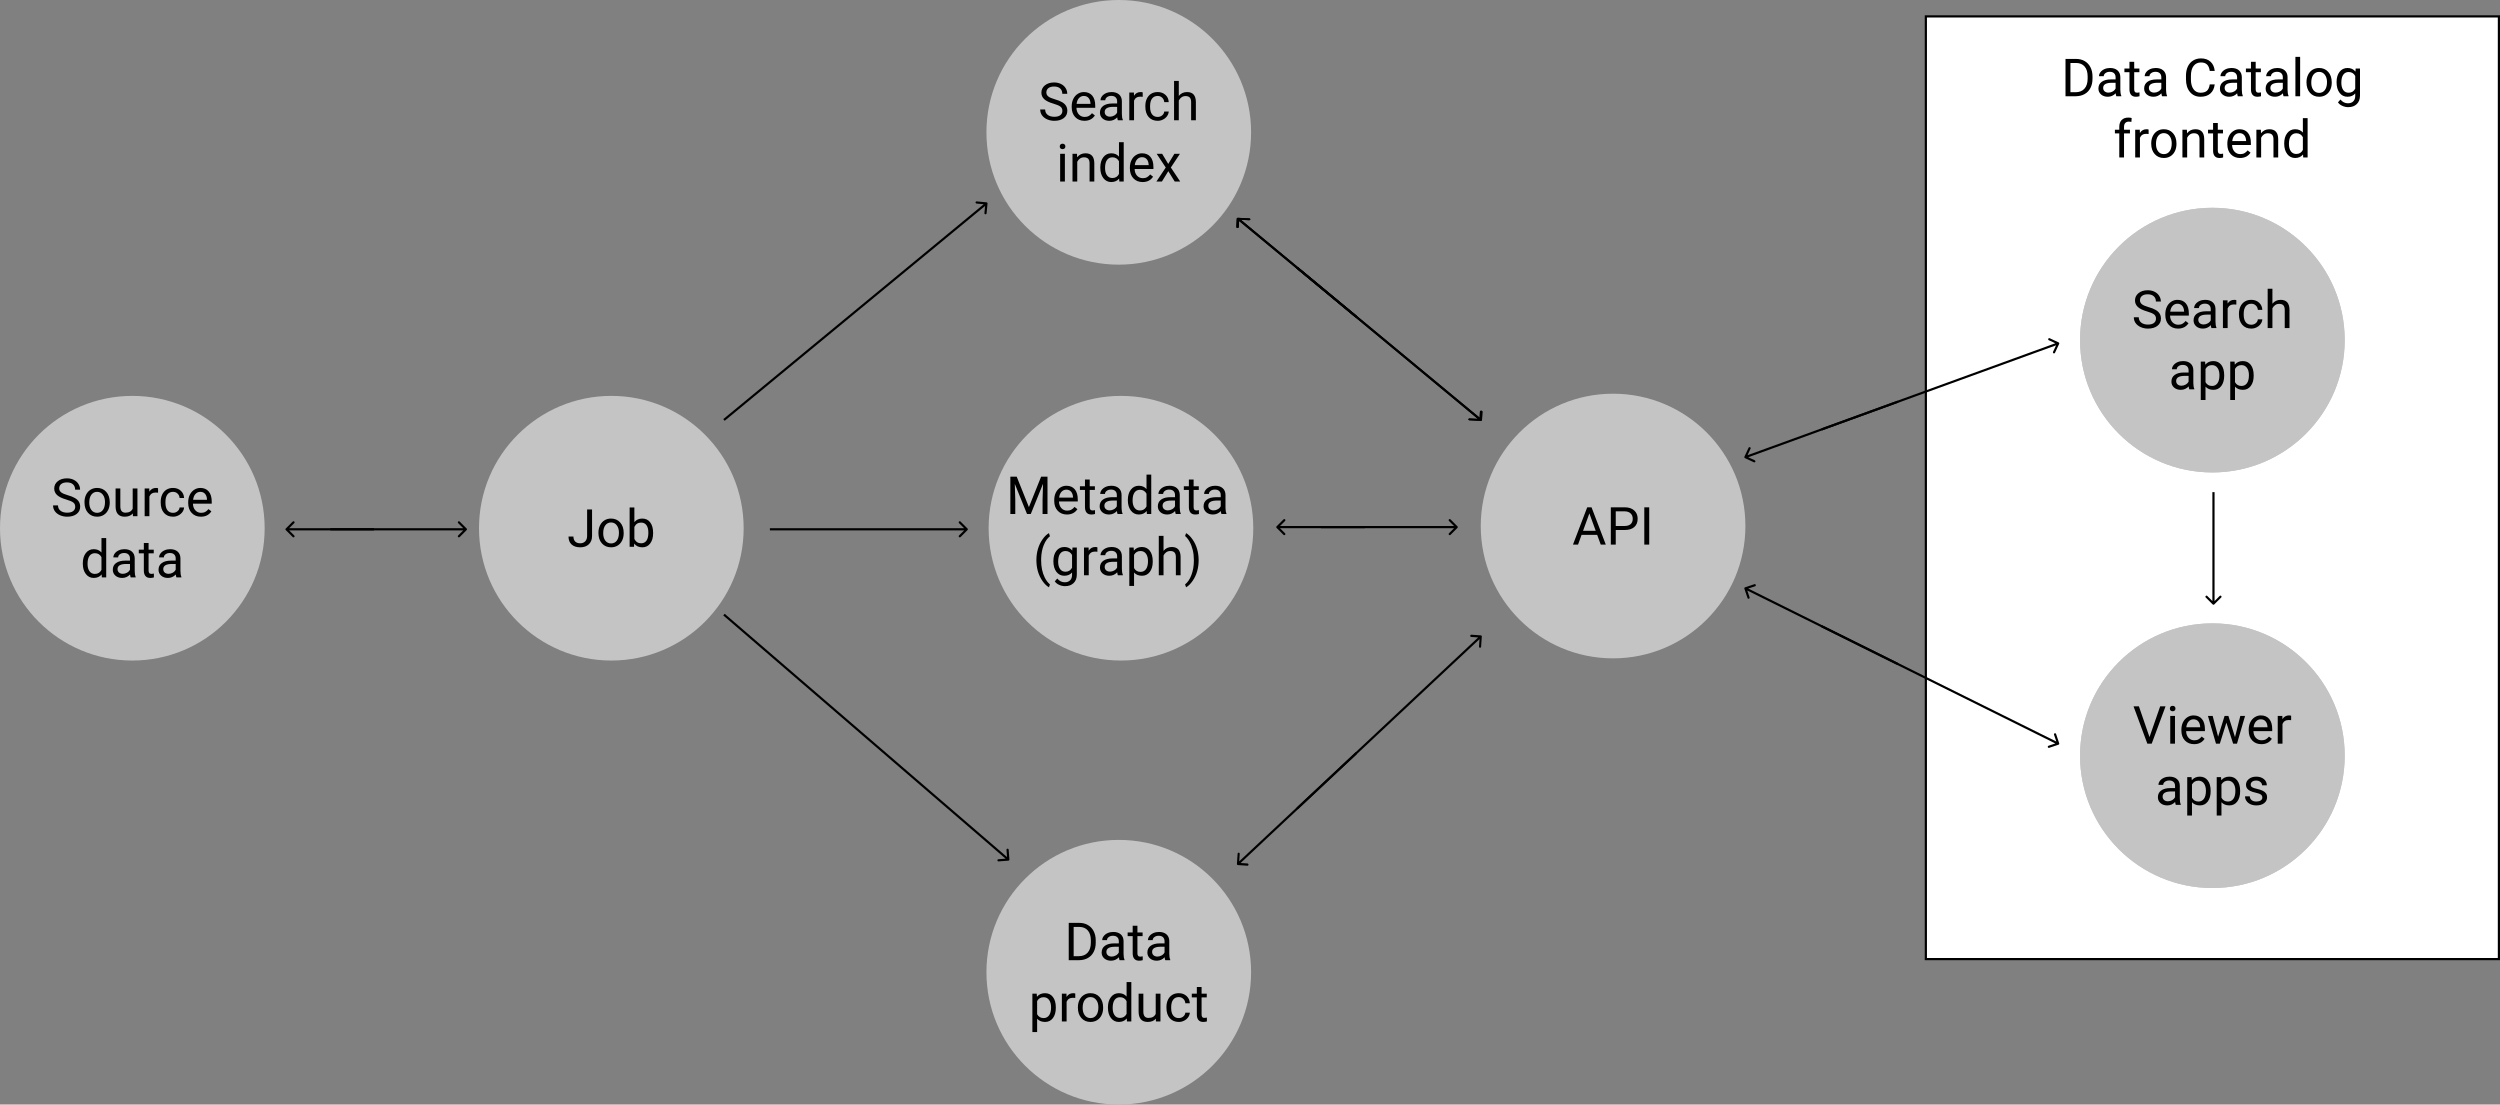 <svg width="1143" height="505" viewBox="0 0 1143 505" fill="none" xmlns="http://www.w3.org/2000/svg">
<rect x="0" y="0" width="1143" height="505" fill="#808080" stroke="none"/>
<rect x="880.5" y="7.5" width="262" height="431" fill="white" stroke="black"/>
<circle cx="60.5" cy="241.5" r="60.5" fill="#C4C4C4"/>
<path d="M30.324 228.395C28.395 227.84 26.988 227.16 26.105 226.355C25.23 225.543 24.793 224.543 24.793 223.355C24.793 222.012 25.328 220.902 26.398 220.027C27.477 219.145 28.875 218.703 30.594 218.703C31.766 218.703 32.809 218.93 33.723 219.383C34.645 219.836 35.355 220.461 35.855 221.258C36.363 222.055 36.617 222.926 36.617 223.871H34.355C34.355 222.84 34.027 222.031 33.371 221.445C32.715 220.852 31.789 220.555 30.594 220.555C29.484 220.555 28.617 220.801 27.992 221.293C27.375 221.777 27.066 222.453 27.066 223.32C27.066 224.016 27.359 224.605 27.945 225.09C28.539 225.566 29.543 226.004 30.957 226.402C32.379 226.801 33.488 227.242 34.285 227.727C35.09 228.203 35.684 228.762 36.066 229.402C36.457 230.043 36.652 230.797 36.652 231.664C36.652 233.047 36.113 234.156 35.035 234.992C33.957 235.82 32.516 236.234 30.711 236.234C29.539 236.234 28.445 236.012 27.43 235.566C26.414 235.113 25.629 234.496 25.074 233.715C24.527 232.934 24.254 232.047 24.254 231.055H26.516C26.516 232.086 26.895 232.902 27.652 233.504C28.418 234.098 29.438 234.395 30.711 234.395C31.898 234.395 32.809 234.152 33.441 233.668C34.074 233.184 34.391 232.523 34.391 231.688C34.391 230.852 34.098 230.207 33.512 229.754C32.926 229.293 31.863 228.84 30.324 228.395ZM38.633 229.543C38.633 228.301 38.875 227.184 39.359 226.191C39.852 225.199 40.531 224.434 41.398 223.895C42.273 223.355 43.27 223.086 44.387 223.086C46.113 223.086 47.508 223.684 48.57 224.879C49.641 226.074 50.176 227.664 50.176 229.648V229.801C50.176 231.035 49.938 232.145 49.461 233.129C48.992 234.105 48.316 234.867 47.434 235.414C46.559 235.961 45.551 236.234 44.41 236.234C42.691 236.234 41.297 235.637 40.227 234.441C39.164 233.246 38.633 231.664 38.633 229.695V229.543ZM40.812 229.801C40.812 231.207 41.137 232.336 41.785 233.188C42.441 234.039 43.316 234.465 44.41 234.465C45.512 234.465 46.387 234.035 47.035 233.176C47.684 232.309 48.008 231.098 48.008 229.543C48.008 228.152 47.676 227.027 47.012 226.168C46.355 225.301 45.48 224.867 44.387 224.867C43.316 224.867 42.453 225.293 41.797 226.145C41.141 226.996 40.812 228.215 40.812 229.801ZM60.723 234.746C59.879 235.738 58.641 236.234 57.008 236.234C55.656 236.234 54.625 235.844 53.914 235.062C53.211 234.273 52.855 233.109 52.848 231.57V223.32H55.016V231.512C55.016 233.434 55.797 234.395 57.359 234.395C59.016 234.395 60.117 233.777 60.664 232.543V223.32H62.832V236H60.77L60.723 234.746ZM72.266 225.266C71.938 225.211 71.582 225.184 71.199 225.184C69.777 225.184 68.812 225.789 68.305 227V236H66.137V223.32H68.246L68.281 224.785C68.992 223.652 70 223.086 71.305 223.086C71.727 223.086 72.047 223.141 72.266 223.25V225.266ZM79.121 234.465C79.894 234.465 80.57 234.23 81.148 233.762C81.727 233.293 82.047 232.707 82.109 232.004H84.16C84.121 232.73 83.871 233.422 83.41 234.078C82.949 234.734 82.332 235.258 81.559 235.648C80.793 236.039 79.981 236.234 79.121 236.234C77.394 236.234 76.019 235.66 74.996 234.512C73.981 233.355 73.473 231.777 73.473 229.777V229.414C73.473 228.18 73.699 227.082 74.152 226.121C74.606 225.16 75.254 224.414 76.098 223.883C76.949 223.352 77.953 223.086 79.109 223.086C80.531 223.086 81.711 223.512 82.648 224.363C83.594 225.215 84.098 226.32 84.16 227.68H82.109C82.047 226.859 81.734 226.188 81.172 225.664C80.617 225.133 79.93 224.867 79.109 224.867C78.008 224.867 77.152 225.266 76.543 226.062C75.941 226.852 75.641 227.996 75.641 229.496V229.906C75.641 231.367 75.941 232.492 76.543 233.281C77.144 234.07 78.004 234.465 79.121 234.465ZM91.859 236.234C90.141 236.234 88.742 235.672 87.664 234.547C86.586 233.414 86.047 231.902 86.047 230.012V229.613C86.047 228.355 86.285 227.234 86.762 226.25C87.246 225.258 87.918 224.484 88.777 223.93C89.644 223.367 90.582 223.086 91.59 223.086C93.238 223.086 94.519 223.629 95.434 224.715C96.348 225.801 96.805 227.355 96.805 229.379V230.281H88.215C88.246 231.531 88.609 232.543 89.305 233.316C90.008 234.082 90.898 234.465 91.977 234.465C92.742 234.465 93.391 234.309 93.922 233.996C94.453 233.684 94.918 233.27 95.316 232.754L96.641 233.785C95.578 235.418 93.984 236.234 91.859 236.234ZM91.59 224.867C90.715 224.867 89.981 225.188 89.387 225.828C88.793 226.461 88.426 227.352 88.285 228.5H94.637V228.336C94.574 227.234 94.277 226.383 93.746 225.781C93.215 225.172 92.496 224.867 91.59 224.867ZM37.859 257.555C37.859 255.609 38.32 254.047 39.242 252.867C40.164 251.68 41.371 251.086 42.863 251.086C44.348 251.086 45.523 251.594 46.391 252.609V246H48.559V264H46.566L46.461 262.641C45.594 263.703 44.387 264.234 42.84 264.234C41.371 264.234 40.172 263.633 39.242 262.43C38.32 261.227 37.859 259.656 37.859 257.719V257.555ZM40.027 257.801C40.027 259.238 40.324 260.363 40.918 261.176C41.512 261.988 42.332 262.395 43.379 262.395C44.754 262.395 45.758 261.777 46.391 260.543V254.719C45.742 253.523 44.746 252.926 43.402 252.926C42.34 252.926 41.512 253.336 40.918 254.156C40.324 254.977 40.027 256.191 40.027 257.801ZM59.762 264C59.637 263.75 59.535 263.305 59.457 262.664C58.449 263.711 57.246 264.234 55.848 264.234C54.598 264.234 53.57 263.883 52.766 263.18C51.969 262.469 51.57 261.57 51.57 260.484C51.57 259.164 52.07 258.141 53.07 257.414C54.078 256.68 55.492 256.312 57.312 256.312H59.422V255.316C59.422 254.559 59.195 253.957 58.742 253.512C58.289 253.059 57.621 252.832 56.738 252.832C55.965 252.832 55.316 253.027 54.793 253.418C54.27 253.809 54.008 254.281 54.008 254.836H51.828C51.828 254.203 52.051 253.594 52.496 253.008C52.949 252.414 53.559 251.945 54.324 251.602C55.098 251.258 55.945 251.086 56.867 251.086C58.328 251.086 59.473 251.453 60.301 252.188C61.129 252.914 61.559 253.918 61.59 255.199V261.035C61.59 262.199 61.738 263.125 62.035 263.812V264H59.762ZM56.164 262.348C56.844 262.348 57.488 262.172 58.098 261.82C58.707 261.469 59.148 261.012 59.422 260.449V257.848H57.723C55.066 257.848 53.738 258.625 53.738 260.18C53.738 260.859 53.965 261.391 54.418 261.773C54.871 262.156 55.453 262.348 56.164 262.348ZM67.93 248.25V251.32H70.297V252.996H67.93V260.859C67.93 261.367 68.035 261.75 68.246 262.008C68.457 262.258 68.816 262.383 69.324 262.383C69.574 262.383 69.918 262.336 70.356 262.242V264C69.785 264.156 69.231 264.234 68.691 264.234C67.723 264.234 66.992 263.941 66.5 263.355C66.008 262.77 65.762 261.938 65.762 260.859V252.996H63.453V251.32H65.762V248.25H67.93ZM80.668 264C80.543 263.75 80.441 263.305 80.363 262.664C79.356 263.711 78.152 264.234 76.754 264.234C75.504 264.234 74.477 263.883 73.672 263.18C72.875 262.469 72.477 261.57 72.477 260.484C72.477 259.164 72.977 258.141 73.977 257.414C74.984 256.68 76.398 256.312 78.219 256.312H80.328V255.316C80.328 254.559 80.102 253.957 79.648 253.512C79.195 253.059 78.527 252.832 77.644 252.832C76.871 252.832 76.223 253.027 75.699 253.418C75.176 253.809 74.914 254.281 74.914 254.836H72.734C72.734 254.203 72.957 253.594 73.402 253.008C73.856 252.414 74.465 251.945 75.231 251.602C76.004 251.258 76.852 251.086 77.773 251.086C79.234 251.086 80.379 251.453 81.207 252.188C82.035 252.914 82.465 253.918 82.496 255.199V261.035C82.496 262.199 82.644 263.125 82.941 263.812V264H80.668ZM77.07 262.348C77.75 262.348 78.394 262.172 79.004 261.82C79.613 261.469 80.055 261.012 80.328 260.449V257.848H78.629C75.973 257.848 74.644 258.625 74.644 260.18C74.644 260.859 74.871 261.391 75.324 261.773C75.777 262.156 76.359 262.348 77.07 262.348Z" fill="black"/>
<circle cx="737.5" cy="240.5" r="60.5" fill="#C4C4C4"/>
<path d="M730.234 244.547H723.086L721.48 249H719.16L725.676 231.938H727.645L734.172 249H731.863L730.234 244.547ZM723.766 242.695H729.566L726.66 234.715L723.766 242.695ZM738.719 242.32V249H736.469V231.938H742.762C744.629 231.938 746.09 232.414 747.145 233.367C748.207 234.32 748.738 235.582 748.738 237.152C748.738 238.809 748.219 240.086 747.18 240.984C746.148 241.875 744.668 242.32 742.738 242.32H738.719ZM738.719 240.48H742.762C743.965 240.48 744.887 240.199 745.527 239.637C746.168 239.066 746.488 238.246 746.488 237.176C746.488 236.16 746.168 235.348 745.527 234.738C744.887 234.129 744.008 233.812 742.891 233.789H738.719V240.48ZM754.023 249H751.773V231.938H754.023V249Z" fill="black"/>
<circle cx="511.5" cy="444.5" r="60.5" fill="#C4C4C4"/>
<path d="M488.625 439V421.938H493.441C494.926 421.938 496.238 422.266 497.379 422.922C498.52 423.578 499.398 424.512 500.016 425.723C500.641 426.934 500.957 428.324 500.965 429.895V430.984C500.965 432.594 500.652 434.004 500.027 435.215C499.41 436.426 498.523 437.355 497.367 438.004C496.219 438.652 494.879 438.984 493.348 439H488.625ZM490.875 423.789V437.16H493.242C494.977 437.16 496.324 436.621 497.285 435.543C498.254 434.465 498.738 432.93 498.738 430.938V429.941C498.738 428.004 498.281 426.5 497.367 425.43C496.461 424.352 495.172 423.805 493.5 423.789H490.875ZM511.863 439C511.738 438.75 511.637 438.305 511.559 437.664C510.551 438.711 509.348 439.234 507.949 439.234C506.699 439.234 505.672 438.883 504.867 438.18C504.07 437.469 503.672 436.57 503.672 435.484C503.672 434.164 504.172 433.141 505.172 432.414C506.18 431.68 507.594 431.312 509.414 431.312H511.523V430.316C511.523 429.559 511.297 428.957 510.844 428.512C510.391 428.059 509.723 427.832 508.84 427.832C508.066 427.832 507.418 428.027 506.895 428.418C506.371 428.809 506.109 429.281 506.109 429.836H503.93C503.93 429.203 504.152 428.594 504.598 428.008C505.051 427.414 505.66 426.945 506.426 426.602C507.199 426.258 508.047 426.086 508.969 426.086C510.43 426.086 511.574 426.453 512.402 427.188C513.23 427.914 513.66 428.918 513.691 430.199V436.035C513.691 437.199 513.84 438.125 514.137 438.812V439H511.863ZM508.266 437.348C508.945 437.348 509.59 437.172 510.199 436.82C510.809 436.469 511.25 436.012 511.523 435.449V432.848H509.824C507.168 432.848 505.84 433.625 505.84 435.18C505.84 435.859 506.066 436.391 506.52 436.773C506.973 437.156 507.555 437.348 508.266 437.348ZM520.031 423.25V426.32H522.398V427.996H520.031V435.859C520.031 436.367 520.137 436.75 520.348 437.008C520.559 437.258 520.918 437.383 521.426 437.383C521.676 437.383 522.02 437.336 522.457 437.242V439C521.887 439.156 521.332 439.234 520.793 439.234C519.824 439.234 519.094 438.941 518.602 438.355C518.109 437.77 517.863 436.938 517.863 435.859V427.996H515.555V426.32H517.863V423.25H520.031ZM532.77 439C532.645 438.75 532.543 438.305 532.465 437.664C531.457 438.711 530.254 439.234 528.855 439.234C527.605 439.234 526.578 438.883 525.773 438.18C524.977 437.469 524.578 436.57 524.578 435.484C524.578 434.164 525.078 433.141 526.078 432.414C527.086 431.68 528.5 431.312 530.32 431.312H532.43V430.316C532.43 429.559 532.203 428.957 531.75 428.512C531.297 428.059 530.629 427.832 529.746 427.832C528.973 427.832 528.324 428.027 527.801 428.418C527.277 428.809 527.016 429.281 527.016 429.836H524.836C524.836 429.203 525.059 428.594 525.504 428.008C525.957 427.414 526.566 426.945 527.332 426.602C528.105 426.258 528.953 426.086 529.875 426.086C531.336 426.086 532.48 426.453 533.309 427.188C534.137 427.914 534.566 428.918 534.598 430.199V436.035C534.598 437.199 534.746 438.125 535.043 438.812V439H532.77ZM529.172 437.348C529.852 437.348 530.496 437.172 531.105 436.82C531.715 436.469 532.156 436.012 532.43 435.449V432.848H530.73C528.074 432.848 526.746 433.625 526.746 435.18C526.746 435.859 526.973 436.391 527.426 436.773C527.879 437.156 528.461 437.348 529.172 437.348ZM482.719 460.801C482.719 462.73 482.277 464.285 481.395 465.465C480.512 466.645 479.316 467.234 477.809 467.234C476.27 467.234 475.059 466.746 474.176 465.77V471.875H472.008V454.32H473.988L474.094 455.727C474.977 454.633 476.203 454.086 477.773 454.086C479.297 454.086 480.5 454.66 481.383 455.809C482.273 456.957 482.719 458.555 482.719 460.602V460.801ZM480.551 460.555C480.551 459.125 480.246 457.996 479.637 457.168C479.027 456.34 478.191 455.926 477.129 455.926C475.816 455.926 474.832 456.508 474.176 457.672V463.73C474.824 464.887 475.816 465.465 477.152 465.465C478.191 465.465 479.016 465.055 479.625 464.234C480.242 463.406 480.551 462.18 480.551 460.555ZM491.613 456.266C491.285 456.211 490.93 456.184 490.547 456.184C489.125 456.184 488.16 456.789 487.652 458V467H485.484V454.32H487.594L487.629 455.785C488.34 454.652 489.348 454.086 490.652 454.086C491.074 454.086 491.395 454.141 491.613 454.25V456.266ZM492.809 460.543C492.809 459.301 493.051 458.184 493.535 457.191C494.027 456.199 494.707 455.434 495.574 454.895C496.449 454.355 497.445 454.086 498.562 454.086C500.289 454.086 501.684 454.684 502.746 455.879C503.816 457.074 504.352 458.664 504.352 460.648V460.801C504.352 462.035 504.113 463.145 503.637 464.129C503.168 465.105 502.492 465.867 501.609 466.414C500.734 466.961 499.727 467.234 498.586 467.234C496.867 467.234 495.473 466.637 494.402 465.441C493.34 464.246 492.809 462.664 492.809 460.695V460.543ZM494.988 460.801C494.988 462.207 495.312 463.336 495.961 464.188C496.617 465.039 497.492 465.465 498.586 465.465C499.688 465.465 500.562 465.035 501.211 464.176C501.859 463.309 502.184 462.098 502.184 460.543C502.184 459.152 501.852 458.027 501.188 457.168C500.531 456.301 499.656 455.867 498.562 455.867C497.492 455.867 496.629 456.293 495.973 457.145C495.316 457.996 494.988 459.215 494.988 460.801ZM506.543 460.555C506.543 458.609 507.004 457.047 507.926 455.867C508.848 454.68 510.055 454.086 511.547 454.086C513.031 454.086 514.207 454.594 515.074 455.609V449H517.242V467H515.25L515.145 465.641C514.277 466.703 513.07 467.234 511.523 467.234C510.055 467.234 508.855 466.633 507.926 465.43C507.004 464.227 506.543 462.656 506.543 460.719V460.555ZM508.711 460.801C508.711 462.238 509.008 463.363 509.602 464.176C510.195 464.988 511.016 465.395 512.062 465.395C513.438 465.395 514.441 464.777 515.074 463.543V457.719C514.426 456.523 513.43 455.926 512.086 455.926C511.023 455.926 510.195 456.336 509.602 457.156C509.008 457.977 508.711 459.191 508.711 460.801ZM528.445 465.746C527.602 466.738 526.363 467.234 524.73 467.234C523.379 467.234 522.348 466.844 521.637 466.062C520.934 465.273 520.578 464.109 520.57 462.57V454.32H522.738V462.512C522.738 464.434 523.52 465.395 525.082 465.395C526.738 465.395 527.84 464.777 528.387 463.543V454.32H530.555V467H528.492L528.445 465.746ZM538.945 465.465C539.719 465.465 540.395 465.23 540.973 464.762C541.551 464.293 541.871 463.707 541.934 463.004H543.984C543.945 463.73 543.695 464.422 543.234 465.078C542.773 465.734 542.156 466.258 541.383 466.648C540.617 467.039 539.805 467.234 538.945 467.234C537.219 467.234 535.844 466.66 534.82 465.512C533.805 464.355 533.297 462.777 533.297 460.777V460.414C533.297 459.18 533.523 458.082 533.977 457.121C534.43 456.16 535.078 455.414 535.922 454.883C536.773 454.352 537.777 454.086 538.934 454.086C540.355 454.086 541.535 454.512 542.473 455.363C543.418 456.215 543.922 457.32 543.984 458.68H541.934C541.871 457.859 541.559 457.188 540.996 456.664C540.441 456.133 539.754 455.867 538.934 455.867C537.832 455.867 536.977 456.266 536.367 457.062C535.766 457.852 535.465 458.996 535.465 460.496V460.906C535.465 462.367 535.766 463.492 536.367 464.281C536.969 465.07 537.828 465.465 538.945 465.465ZM549.363 451.25V454.32H551.73V455.996H549.363V463.859C549.363 464.367 549.469 464.75 549.68 465.008C549.891 465.258 550.25 465.383 550.758 465.383C551.008 465.383 551.352 465.336 551.789 465.242V467C551.219 467.156 550.664 467.234 550.125 467.234C549.156 467.234 548.426 466.941 547.934 466.355C547.441 465.77 547.195 464.938 547.195 463.859V455.996H544.887V454.32H547.195V451.25H549.363Z" fill="black"/>
<circle cx="511.5" cy="60.5" r="60.5" fill="#C4C4C4"/>
<path d="M481.652 47.395C479.723 46.84 478.316 46.16 477.434 45.355C476.559 44.543 476.121 43.543 476.121 42.355C476.121 41.012 476.656 39.902 477.727 39.027C478.805 38.145 480.203 37.703 481.922 37.703C483.094 37.703 484.137 37.93 485.051 38.383C485.973 38.836 486.684 39.461 487.184 40.258C487.691 41.055 487.945 41.926 487.945 42.871H485.684C485.684 41.84 485.355 41.031 484.699 40.445C484.043 39.852 483.117 39.555 481.922 39.555C480.812 39.555 479.945 39.801 479.32 40.293C478.703 40.777 478.395 41.453 478.395 42.32C478.395 43.016 478.688 43.605 479.273 44.09C479.867 44.566 480.871 45.004 482.285 45.402C483.707 45.801 484.816 46.242 485.613 46.727C486.418 47.203 487.012 47.762 487.395 48.402C487.785 49.043 487.98 49.797 487.98 50.664C487.98 52.047 487.441 53.156 486.363 53.992C485.285 54.82 483.844 55.234 482.039 55.234C480.867 55.234 479.773 55.012 478.758 54.566C477.742 54.113 476.957 53.496 476.402 52.715C475.855 51.934 475.582 51.047 475.582 50.055H477.844C477.844 51.086 478.223 51.902 478.98 52.504C479.746 53.098 480.766 53.395 482.039 53.395C483.227 53.395 484.137 53.152 484.77 52.668C485.402 52.184 485.719 51.523 485.719 50.688C485.719 49.852 485.426 49.207 484.84 48.754C484.254 48.293 483.191 47.84 481.652 47.395ZM495.797 55.234C494.078 55.234 492.68 54.672 491.602 53.547C490.523 52.414 489.984 50.902 489.984 49.012V48.613C489.984 47.355 490.223 46.234 490.699 45.25C491.184 44.258 491.855 43.484 492.715 42.93C493.582 42.367 494.52 42.086 495.527 42.086C497.176 42.086 498.457 42.629 499.371 43.715C500.285 44.801 500.742 46.355 500.742 48.379V49.281H492.152C492.184 50.531 492.547 51.543 493.242 52.316C493.945 53.082 494.836 53.465 495.914 53.465C496.68 53.465 497.328 53.309 497.859 52.996C498.391 52.684 498.855 52.27 499.254 51.754L500.578 52.785C499.516 54.418 497.922 55.234 495.797 55.234ZM495.527 43.867C494.652 43.867 493.918 44.188 493.324 44.828C492.73 45.461 492.363 46.352 492.223 47.5H498.574V47.336C498.512 46.234 498.215 45.383 497.684 44.781C497.152 44.172 496.434 43.867 495.527 43.867ZM511.09 55C510.965 54.75 510.863 54.305 510.785 53.664C509.777 54.711 508.574 55.234 507.176 55.234C505.926 55.234 504.898 54.883 504.094 54.18C503.297 53.469 502.898 52.57 502.898 51.484C502.898 50.164 503.398 49.141 504.398 48.414C505.406 47.68 506.82 47.312 508.641 47.312H510.75V46.316C510.75 45.559 510.523 44.957 510.07 44.512C509.617 44.059 508.949 43.832 508.066 43.832C507.293 43.832 506.645 44.027 506.121 44.418C505.598 44.809 505.336 45.281 505.336 45.836H503.156C503.156 45.203 503.379 44.594 503.824 44.008C504.277 43.414 504.887 42.945 505.652 42.602C506.426 42.258 507.273 42.086 508.195 42.086C509.656 42.086 510.801 42.453 511.629 43.188C512.457 43.914 512.887 44.918 512.918 46.199V52.035C512.918 53.199 513.066 54.125 513.363 54.812V55H511.09ZM507.492 53.348C508.172 53.348 508.816 53.172 509.426 52.82C510.035 52.469 510.477 52.012 510.75 51.449V48.848H509.051C506.395 48.848 505.066 49.625 505.066 51.18C505.066 51.859 505.293 52.391 505.746 52.773C506.199 53.156 506.781 53.348 507.492 53.348ZM522.445 44.266C522.117 44.211 521.762 44.184 521.379 44.184C519.957 44.184 518.992 44.789 518.484 46V55H516.316V42.32H518.426L518.461 43.785C519.172 42.652 520.18 42.086 521.484 42.086C521.906 42.086 522.227 42.141 522.445 42.25V44.266ZM529.301 53.465C530.074 53.465 530.75 53.23 531.328 52.762C531.906 52.293 532.227 51.707 532.289 51.004H534.34C534.301 51.73 534.051 52.422 533.59 53.078C533.129 53.734 532.512 54.258 531.738 54.648C530.973 55.039 530.16 55.234 529.301 55.234C527.574 55.234 526.199 54.66 525.176 53.512C524.16 52.355 523.652 50.777 523.652 48.777V48.414C523.652 47.18 523.879 46.082 524.332 45.121C524.785 44.16 525.434 43.414 526.277 42.883C527.129 42.352 528.133 42.086 529.289 42.086C530.711 42.086 531.891 42.512 532.828 43.363C533.773 44.215 534.277 45.32 534.34 46.68H532.289C532.227 45.859 531.914 45.188 531.352 44.664C530.797 44.133 530.109 43.867 529.289 43.867C528.188 43.867 527.332 44.266 526.723 45.062C526.121 45.852 525.82 46.996 525.82 48.496V48.906C525.82 50.367 526.121 51.492 526.723 52.281C527.324 53.07 528.184 53.465 529.301 53.465ZM538.945 43.855C539.906 42.676 541.156 42.086 542.695 42.086C545.375 42.086 546.727 43.598 546.75 46.621V55H544.582V46.609C544.574 45.695 544.363 45.02 543.949 44.582C543.543 44.145 542.906 43.926 542.039 43.926C541.336 43.926 540.719 44.113 540.188 44.488C539.656 44.863 539.242 45.355 538.945 45.965V55H536.777V37H538.945V43.855ZM486.867 83H484.699V70.32H486.867V83ZM484.523 66.957C484.523 66.606 484.629 66.309 484.84 66.066C485.059 65.824 485.379 65.703 485.801 65.703C486.223 65.703 486.543 65.824 486.762 66.066C486.98 66.309 487.09 66.606 487.09 66.957C487.09 67.309 486.98 67.602 486.762 67.836C486.543 68.07 486.223 68.188 485.801 68.188C485.379 68.188 485.059 68.07 484.84 67.836C484.629 67.602 484.523 67.309 484.523 66.957ZM492.398 70.32L492.469 71.914C493.438 70.695 494.703 70.086 496.266 70.086C498.945 70.086 500.297 71.598 500.32 74.621V83H498.152V74.609C498.145 73.695 497.934 73.019 497.52 72.582C497.113 72.144 496.477 71.926 495.609 71.926C494.906 71.926 494.289 72.113 493.758 72.488C493.227 72.863 492.812 73.356 492.516 73.965V83H490.348V70.32H492.398ZM503.062 76.555C503.062 74.609 503.523 73.047 504.445 71.867C505.367 70.68 506.574 70.086 508.066 70.086C509.551 70.086 510.727 70.594 511.594 71.609V65H513.762V83H511.77L511.664 81.641C510.797 82.703 509.59 83.234 508.043 83.234C506.574 83.234 505.375 82.633 504.445 81.43C503.523 80.227 503.062 78.656 503.062 76.719V76.555ZM505.23 76.801C505.23 78.238 505.527 79.363 506.121 80.176C506.715 80.988 507.535 81.394 508.582 81.394C509.957 81.394 510.961 80.777 511.594 79.543V73.719C510.945 72.523 509.949 71.926 508.605 71.926C507.543 71.926 506.715 72.336 506.121 73.156C505.527 73.977 505.23 75.191 505.23 76.801ZM522.398 83.234C520.68 83.234 519.281 82.672 518.203 81.547C517.125 80.414 516.586 78.902 516.586 77.012V76.613C516.586 75.356 516.824 74.234 517.301 73.25C517.785 72.258 518.457 71.484 519.316 70.93C520.184 70.367 521.121 70.086 522.129 70.086C523.777 70.086 525.059 70.629 525.973 71.715C526.887 72.801 527.344 74.356 527.344 76.379V77.281H518.754C518.785 78.531 519.148 79.543 519.844 80.316C520.547 81.082 521.438 81.465 522.516 81.465C523.281 81.465 523.93 81.309 524.461 80.996C524.992 80.684 525.457 80.269 525.855 79.754L527.18 80.785C526.117 82.418 524.523 83.234 522.398 83.234ZM522.129 71.867C521.254 71.867 520.52 72.188 519.926 72.828C519.332 73.461 518.965 74.352 518.824 75.5H525.176V75.336C525.113 74.234 524.816 73.383 524.285 72.781C523.754 72.172 523.035 71.867 522.129 71.867ZM534.117 74.949L536.93 70.32H539.461L535.312 76.59L539.59 83H537.082L534.152 78.254L531.223 83H528.703L532.98 76.59L528.832 70.32H531.34L534.117 74.949Z" fill="black"/>
<path d="M494.191 255.762C493.613 256.59 492.805 257.211 491.766 257.625C490.734 258.031 489.531 258.234 488.156 258.234C486.766 258.234 485.531 257.91 484.453 257.262C483.375 256.605 482.539 255.676 481.945 254.473C481.359 253.27 481.059 251.875 481.043 250.289V248.801C481.043 246.23 481.641 244.238 482.836 242.824C484.039 241.41 485.727 240.703 487.898 240.703C489.68 240.703 491.113 241.16 492.199 242.074C493.285 242.98 493.949 244.27 494.191 245.941H491.941C491.52 243.684 490.176 242.555 487.91 242.555C486.402 242.555 485.258 243.086 484.477 244.148C483.703 245.203 483.312 246.734 483.305 248.742V250.137C483.305 252.051 483.742 253.574 484.617 254.707C485.492 255.832 486.676 256.395 488.168 256.395C489.012 256.395 489.75 256.301 490.383 256.113C491.016 255.926 491.539 255.609 491.953 255.164V251.332H488.004V249.504H494.191V255.762ZM503.742 247.266C503.414 247.211 503.059 247.184 502.676 247.184C501.254 247.184 500.289 247.789 499.781 249V258H497.613V245.32H499.723L499.758 246.785C500.469 245.652 501.477 245.086 502.781 245.086C503.203 245.086 503.523 245.141 503.742 245.25V247.266ZM513.105 258C512.98 257.75 512.879 257.305 512.801 256.664C511.793 257.711 510.59 258.234 509.191 258.234C507.941 258.234 506.914 257.883 506.109 257.18C505.312 256.469 504.914 255.57 504.914 254.484C504.914 253.164 505.414 252.141 506.414 251.414C507.422 250.68 508.836 250.312 510.656 250.312H512.766V249.316C512.766 248.559 512.539 247.957 512.086 247.512C511.633 247.059 510.965 246.832 510.082 246.832C509.309 246.832 508.66 247.027 508.137 247.418C507.613 247.809 507.352 248.281 507.352 248.836H505.172C505.172 248.203 505.395 247.594 505.84 247.008C506.293 246.414 506.902 245.945 507.668 245.602C508.441 245.258 509.289 245.086 510.211 245.086C511.672 245.086 512.816 245.453 513.645 246.188C514.473 246.914 514.902 247.918 514.934 249.199V255.035C514.934 256.199 515.082 257.125 515.379 257.812V258H513.105ZM509.508 256.348C510.188 256.348 510.832 256.172 511.441 255.82C512.051 255.469 512.492 255.012 512.766 254.449V251.848H511.066C508.41 251.848 507.082 252.625 507.082 254.18C507.082 254.859 507.309 255.391 507.762 255.773C508.215 256.156 508.797 256.348 509.508 256.348ZM529.043 251.801C529.043 253.73 528.602 255.285 527.719 256.465C526.836 257.645 525.641 258.234 524.133 258.234C522.594 258.234 521.383 257.746 520.5 256.77V262.875H518.332V245.32H520.312L520.418 246.727C521.301 245.633 522.527 245.086 524.098 245.086C525.621 245.086 526.824 245.66 527.707 246.809C528.598 247.957 529.043 249.555 529.043 251.602V251.801ZM526.875 251.555C526.875 250.125 526.57 248.996 525.961 248.168C525.352 247.34 524.516 246.926 523.453 246.926C522.141 246.926 521.156 247.508 520.5 248.672V254.73C521.148 255.887 522.141 256.465 523.477 256.465C524.516 256.465 525.34 256.055 525.949 255.234C526.566 254.406 526.875 253.18 526.875 251.555ZM533.977 246.855C534.938 245.676 536.188 245.086 537.727 245.086C540.406 245.086 541.758 246.598 541.781 249.621V258H539.613V249.609C539.605 248.695 539.395 248.02 538.98 247.582C538.574 247.145 537.938 246.926 537.07 246.926C536.367 246.926 535.75 247.113 535.219 247.488C534.688 247.863 534.273 248.355 533.977 248.965V258H531.809V240H533.977V246.855Z" fill="black"/>
<circle cx="279.5" cy="241.5" r="60.5" fill="#C4C4C4"/>
<path d="M268.426 232.938H270.688V245.02C270.688 246.652 270.195 247.93 269.211 248.852C268.234 249.773 266.93 250.234 265.297 250.234C263.602 250.234 262.281 249.801 261.336 248.934C260.391 248.066 259.918 246.852 259.918 245.289H262.168C262.168 246.266 262.434 247.027 262.965 247.574C263.504 248.121 264.281 248.395 265.297 248.395C266.227 248.395 266.977 248.102 267.547 247.516C268.125 246.93 268.418 246.109 268.426 245.055V232.938ZM273.605 243.543C273.605 242.301 273.848 241.184 274.332 240.191C274.824 239.199 275.504 238.434 276.371 237.895C277.246 237.355 278.242 237.086 279.359 237.086C281.086 237.086 282.48 237.684 283.543 238.879C284.613 240.074 285.148 241.664 285.148 243.648V243.801C285.148 245.035 284.91 246.145 284.434 247.129C283.965 248.105 283.289 248.867 282.406 249.414C281.531 249.961 280.523 250.234 279.383 250.234C277.664 250.234 276.27 249.637 275.199 248.441C274.137 247.246 273.605 245.664 273.605 243.695V243.543ZM275.785 243.801C275.785 245.207 276.109 246.336 276.758 247.188C277.414 248.039 278.289 248.465 279.383 248.465C280.484 248.465 281.359 248.035 282.008 247.176C282.656 246.309 282.98 245.098 282.98 243.543C282.98 242.152 282.648 241.027 281.984 240.168C281.328 239.301 280.453 238.867 279.359 238.867C278.289 238.867 277.426 239.293 276.77 240.145C276.113 240.996 275.785 242.215 275.785 243.801ZM298.602 243.801C298.602 245.738 298.156 247.297 297.266 248.477C296.375 249.648 295.18 250.234 293.68 250.234C292.078 250.234 290.84 249.668 289.965 248.535L289.859 250H287.867V232H290.035V238.715C290.91 237.629 292.117 237.086 293.656 237.086C295.195 237.086 296.402 237.668 297.277 238.832C298.16 239.996 298.602 241.59 298.602 243.613V243.801ZM296.434 243.555C296.434 242.078 296.148 240.938 295.578 240.133C295.008 239.328 294.188 238.926 293.117 238.926C291.688 238.926 290.66 239.59 290.035 240.918V246.402C290.699 247.73 291.734 248.395 293.141 248.395C294.18 248.395 294.988 247.992 295.566 247.188C296.145 246.383 296.434 245.172 296.434 243.555Z" fill="black"/>
<path d="M451.498 93.048C451.524 92.773 451.323 92.529 451.048 92.502L446.568 92.073C446.293 92.046 446.049 92.248 446.023 92.523C445.996 92.798 446.198 93.042 446.473 93.068L450.455 93.45L450.073 97.432C450.046 97.707 450.248 97.951 450.523 97.977C450.798 98.004 451.042 97.802 451.068 97.527L451.498 93.048ZM331.318 192.386L451.318 93.386L450.682 92.614L330.682 191.614L331.318 192.386Z" fill="black"/>
<path d="M442.354 242.354C442.549 242.158 442.549 241.842 442.354 241.646L439.172 238.464C438.976 238.269 438.66 238.269 438.464 238.464C438.269 238.66 438.269 238.976 438.464 239.172L441.293 242L438.464 244.828C438.269 245.024 438.269 245.34 438.464 245.536C438.66 245.731 438.976 245.731 439.172 245.536L442.354 242.354ZM352 242.5H442V241.5H352V242.5Z" fill="black"/>
<path d="M461.037 393.499C461.312 393.478 461.519 393.238 461.499 392.963L461.165 388.475C461.144 388.2 460.905 387.993 460.629 388.014C460.354 388.034 460.147 388.274 460.168 388.549L460.464 392.538L456.475 392.835C456.2 392.856 455.993 393.095 456.014 393.371C456.034 393.646 456.274 393.853 456.549 393.832L461.037 393.499ZM330.674 281.379L460.674 393.379L461.326 392.621L331.326 280.621L330.674 281.379Z" fill="black"/>
<circle cx="512.5" cy="241.5" r="60.5" fill="#C4C4C4"/>
<path d="M464.84 217.938L470.418 231.859L475.996 217.938H478.914V235H476.664V228.355L476.875 221.184L471.273 235H469.551L463.961 221.219L464.184 228.355V235H461.934V217.938H464.84ZM487.809 235.234C486.09 235.234 484.691 234.672 483.613 233.547C482.535 232.414 481.996 230.902 481.996 229.012V228.613C481.996 227.355 482.234 226.234 482.711 225.25C483.195 224.258 483.867 223.484 484.727 222.93C485.594 222.367 486.531 222.086 487.539 222.086C489.188 222.086 490.469 222.629 491.383 223.715C492.297 224.801 492.754 226.355 492.754 228.379V229.281H484.164C484.195 230.531 484.559 231.543 485.254 232.316C485.957 233.082 486.848 233.465 487.926 233.465C488.691 233.465 489.34 233.309 489.871 232.996C490.402 232.684 490.867 232.27 491.266 231.754L492.59 232.785C491.527 234.418 489.934 235.234 487.809 235.234ZM487.539 223.867C486.664 223.867 485.93 224.188 485.336 224.828C484.742 225.461 484.375 226.352 484.234 227.5H490.586V227.336C490.523 226.234 490.227 225.383 489.695 224.781C489.164 224.172 488.445 223.867 487.539 223.867ZM498.215 219.25V222.32H500.582V223.996H498.215V231.859C498.215 232.367 498.32 232.75 498.531 233.008C498.742 233.258 499.102 233.383 499.609 233.383C499.859 233.383 500.203 233.336 500.641 233.242V235C500.07 235.156 499.516 235.234 498.977 235.234C498.008 235.234 497.277 234.941 496.785 234.355C496.293 233.77 496.047 232.938 496.047 231.859V223.996H493.738V222.32H496.047V219.25H498.215ZM510.953 235C510.828 234.75 510.727 234.305 510.648 233.664C509.641 234.711 508.438 235.234 507.039 235.234C505.789 235.234 504.762 234.883 503.957 234.18C503.16 233.469 502.762 232.57 502.762 231.484C502.762 230.164 503.262 229.141 504.262 228.414C505.27 227.68 506.684 227.312 508.504 227.312H510.613V226.316C510.613 225.559 510.387 224.957 509.934 224.512C509.48 224.059 508.812 223.832 507.93 223.832C507.156 223.832 506.508 224.027 505.984 224.418C505.461 224.809 505.199 225.281 505.199 225.836H503.02C503.02 225.203 503.242 224.594 503.688 224.008C504.141 223.414 504.75 222.945 505.516 222.602C506.289 222.258 507.137 222.086 508.059 222.086C509.52 222.086 510.664 222.453 511.492 223.188C512.32 223.914 512.75 224.918 512.781 226.199V232.035C512.781 233.199 512.93 234.125 513.227 234.812V235H510.953ZM507.355 233.348C508.035 233.348 508.68 233.172 509.289 232.82C509.898 232.469 510.34 232.012 510.613 231.449V228.848H508.914C506.258 228.848 504.93 229.625 504.93 231.18C504.93 231.859 505.156 232.391 505.609 232.773C506.062 233.156 506.645 233.348 507.355 233.348ZM515.652 228.555C515.652 226.609 516.113 225.047 517.035 223.867C517.957 222.68 519.164 222.086 520.656 222.086C522.141 222.086 523.316 222.594 524.184 223.609V217H526.352V235H524.359L524.254 233.641C523.387 234.703 522.18 235.234 520.633 235.234C519.164 235.234 517.965 234.633 517.035 233.43C516.113 232.227 515.652 230.656 515.652 228.719V228.555ZM517.82 228.801C517.82 230.238 518.117 231.363 518.711 232.176C519.305 232.988 520.125 233.395 521.172 233.395C522.547 233.395 523.551 232.777 524.184 231.543V225.719C523.535 224.523 522.539 223.926 521.195 223.926C520.133 223.926 519.305 224.336 518.711 225.156C518.117 225.977 517.82 227.191 517.82 228.801ZM537.555 235C537.43 234.75 537.328 234.305 537.25 233.664C536.242 234.711 535.039 235.234 533.641 235.234C532.391 235.234 531.363 234.883 530.559 234.18C529.762 233.469 529.363 232.57 529.363 231.484C529.363 230.164 529.863 229.141 530.863 228.414C531.871 227.68 533.285 227.312 535.105 227.312H537.215V226.316C537.215 225.559 536.988 224.957 536.535 224.512C536.082 224.059 535.414 223.832 534.531 223.832C533.758 223.832 533.109 224.027 532.586 224.418C532.062 224.809 531.801 225.281 531.801 225.836H529.621C529.621 225.203 529.844 224.594 530.289 224.008C530.742 223.414 531.352 222.945 532.117 222.602C532.891 222.258 533.738 222.086 534.66 222.086C536.121 222.086 537.266 222.453 538.094 223.188C538.922 223.914 539.352 224.918 539.383 226.199V232.035C539.383 233.199 539.531 234.125 539.828 234.812V235H537.555ZM533.957 233.348C534.637 233.348 535.281 233.172 535.891 232.82C536.5 232.469 536.941 232.012 537.215 231.449V228.848H535.516C532.859 228.848 531.531 229.625 531.531 231.18C531.531 231.859 531.758 232.391 532.211 232.773C532.664 233.156 533.246 233.348 533.957 233.348ZM545.723 219.25V222.32H548.09V223.996H545.723V231.859C545.723 232.367 545.828 232.75 546.039 233.008C546.25 233.258 546.609 233.383 547.117 233.383C547.367 233.383 547.711 233.336 548.148 233.242V235C547.578 235.156 547.023 235.234 546.484 235.234C545.516 235.234 544.785 234.941 544.293 234.355C543.801 233.77 543.555 232.938 543.555 231.859V223.996H541.246V222.32H543.555V219.25H545.723ZM558.461 235C558.336 234.75 558.234 234.305 558.156 233.664C557.148 234.711 555.945 235.234 554.547 235.234C553.297 235.234 552.27 234.883 551.465 234.18C550.668 233.469 550.27 232.57 550.27 231.484C550.27 230.164 550.77 229.141 551.77 228.414C552.777 227.68 554.191 227.312 556.012 227.312H558.121V226.316C558.121 225.559 557.895 224.957 557.441 224.512C556.988 224.059 556.32 223.832 555.438 223.832C554.664 223.832 554.016 224.027 553.492 224.418C552.969 224.809 552.707 225.281 552.707 225.836H550.527C550.527 225.203 550.75 224.594 551.195 224.008C551.648 223.414 552.258 222.945 553.023 222.602C553.797 222.258 554.645 222.086 555.566 222.086C557.027 222.086 558.172 222.453 559 223.188C559.828 223.914 560.258 224.918 560.289 226.199V232.035C560.289 233.199 560.438 234.125 560.734 234.812V235H558.461ZM554.863 233.348C555.543 233.348 556.188 233.172 556.797 232.82C557.406 232.469 557.848 232.012 558.121 231.449V228.848H556.422C553.766 228.848 552.438 229.625 552.438 231.18C552.438 231.859 552.664 232.391 553.117 232.773C553.57 233.156 554.152 233.348 554.863 233.348ZM473.84 256.074C473.84 254.309 474.074 252.613 474.543 250.988C475.02 249.363 475.727 247.887 476.664 246.559C477.602 245.23 478.574 244.293 479.582 243.746L480.027 245.176C478.887 246.051 477.949 247.387 477.215 249.184C476.488 250.98 476.09 252.992 476.02 255.219L476.008 256.215C476.008 259.23 476.559 261.848 477.66 264.066C478.324 265.395 479.113 266.434 480.027 267.184L479.582 268.508C478.543 267.93 477.551 266.961 476.605 265.602C474.762 262.945 473.84 259.77 473.84 256.074ZM481.609 256.555C481.609 254.578 482.066 253.008 482.98 251.844C483.895 250.672 485.105 250.086 486.613 250.086C488.16 250.086 489.367 250.633 490.234 251.727L490.34 250.32H492.32V262.695C492.32 264.336 491.832 265.629 490.855 266.574C489.887 267.52 488.582 267.992 486.941 267.992C486.027 267.992 485.133 267.797 484.258 267.406C483.383 267.016 482.715 266.48 482.254 265.801L483.379 264.5C484.309 265.648 485.445 266.223 486.789 266.223C487.844 266.223 488.664 265.926 489.25 265.332C489.844 264.738 490.141 263.902 490.141 262.824V261.734C489.273 262.734 488.09 263.234 486.59 263.234C485.105 263.234 483.902 262.637 482.98 261.441C482.066 260.246 481.609 258.617 481.609 256.555ZM483.789 256.801C483.789 258.23 484.082 259.355 484.668 260.176C485.254 260.988 486.074 261.395 487.129 261.395C488.496 261.395 489.5 260.773 490.141 259.531V253.742C489.477 252.531 488.48 251.926 487.152 251.926C486.098 251.926 485.273 252.336 484.68 253.156C484.086 253.977 483.789 255.191 483.789 256.801ZM501.73 252.266C501.402 252.211 501.047 252.184 500.664 252.184C499.242 252.184 498.277 252.789 497.77 254V263H495.602V250.32H497.711L497.746 251.785C498.457 250.652 499.465 250.086 500.77 250.086C501.191 250.086 501.512 250.141 501.73 250.25V252.266ZM511.094 263C510.969 262.75 510.867 262.305 510.789 261.664C509.781 262.711 508.578 263.234 507.18 263.234C505.93 263.234 504.902 262.883 504.098 262.18C503.301 261.469 502.902 260.57 502.902 259.484C502.902 258.164 503.402 257.141 504.402 256.414C505.41 255.68 506.824 255.312 508.645 255.312H510.754V254.316C510.754 253.559 510.527 252.957 510.074 252.512C509.621 252.059 508.953 251.832 508.07 251.832C507.297 251.832 506.648 252.027 506.125 252.418C505.602 252.809 505.34 253.281 505.34 253.836H503.16C503.16 253.203 503.383 252.594 503.828 252.008C504.281 251.414 504.891 250.945 505.656 250.602C506.43 250.258 507.277 250.086 508.199 250.086C509.66 250.086 510.805 250.453 511.633 251.188C512.461 251.914 512.891 252.918 512.922 254.199V260.035C512.922 261.199 513.07 262.125 513.367 262.812V263H511.094ZM507.496 261.348C508.176 261.348 508.82 261.172 509.43 260.82C510.039 260.469 510.48 260.012 510.754 259.449V256.848H509.055C506.398 256.848 505.07 257.625 505.07 259.18C505.07 259.859 505.297 260.391 505.75 260.773C506.203 261.156 506.785 261.348 507.496 261.348ZM527.031 256.801C527.031 258.73 526.59 260.285 525.707 261.465C524.824 262.645 523.629 263.234 522.121 263.234C520.582 263.234 519.371 262.746 518.488 261.77V267.875H516.32V250.32H518.301L518.406 251.727C519.289 250.633 520.516 250.086 522.086 250.086C523.609 250.086 524.812 250.66 525.695 251.809C526.586 252.957 527.031 254.555 527.031 256.602V256.801ZM524.863 256.555C524.863 255.125 524.559 253.996 523.949 253.168C523.34 252.34 522.504 251.926 521.441 251.926C520.129 251.926 519.145 252.508 518.488 253.672V259.73C519.137 260.887 520.129 261.465 521.465 261.465C522.504 261.465 523.328 261.055 523.938 260.234C524.555 259.406 524.863 258.18 524.863 256.555ZM531.965 251.855C532.926 250.676 534.176 250.086 535.715 250.086C538.395 250.086 539.746 251.598 539.77 254.621V263H537.602V254.609C537.594 253.695 537.383 253.02 536.969 252.582C536.562 252.145 535.926 251.926 535.059 251.926C534.355 251.926 533.738 252.113 533.207 252.488C532.676 252.863 532.262 253.355 531.965 253.965V263H529.797V245H531.965V251.855ZM548.02 256.191C548.02 257.934 547.789 259.605 547.328 261.207C546.875 262.801 546.176 264.273 545.23 265.625C544.293 266.977 543.309 267.938 542.277 268.508L541.82 267.184C543.023 266.262 543.988 264.832 544.715 262.895C545.449 260.949 545.824 258.793 545.84 256.426V256.051C545.84 254.41 545.668 252.887 545.324 251.48C544.98 250.066 544.5 248.801 543.883 247.684C543.273 246.566 542.586 245.695 541.82 245.07L542.277 243.746C543.309 244.316 544.289 245.27 545.219 246.605C546.156 247.941 546.855 249.414 547.316 251.023C547.785 252.633 548.02 254.355 548.02 256.191Z" fill="black"/>
<circle cx="1011.5" cy="155.5" r="60.5" fill="#C4C4C4"/>
<path d="M994.191 161.762C993.613 162.59 992.805 163.211 991.766 163.625C990.734 164.031 989.531 164.234 988.156 164.234C986.766 164.234 985.531 163.91 984.453 163.262C983.375 162.605 982.539 161.676 981.945 160.473C981.359 159.27 981.059 157.875 981.043 156.289V154.801C981.043 152.23 981.641 150.238 982.836 148.824C984.039 147.41 985.727 146.703 987.898 146.703C989.68 146.703 991.113 147.16 992.199 148.074C993.285 148.98 993.949 150.27 994.191 151.941H991.941C991.52 149.684 990.176 148.555 987.91 148.555C986.402 148.555 985.258 149.086 984.477 150.148C983.703 151.203 983.312 152.734 983.305 154.742V156.137C983.305 158.051 983.742 159.574 984.617 160.707C985.492 161.832 986.676 162.395 988.168 162.395C989.012 162.395 989.75 162.301 990.383 162.113C991.016 161.926 991.539 161.609 991.953 161.164V157.332H988.004V155.504H994.191V161.762ZM1003.74 153.266C1003.41 153.211 1003.06 153.184 1002.68 153.184C1001.25 153.184 1000.29 153.789 999.781 155V164H997.613V151.32H999.723L999.758 152.785C1000.47 151.652 1001.48 151.086 1002.78 151.086C1003.2 151.086 1003.52 151.141 1003.74 151.25V153.266ZM1013.11 164C1012.98 163.75 1012.88 163.305 1012.8 162.664C1011.79 163.711 1010.59 164.234 1009.19 164.234C1007.94 164.234 1006.91 163.883 1006.11 163.18C1005.31 162.469 1004.91 161.57 1004.91 160.484C1004.91 159.164 1005.41 158.141 1006.41 157.414C1007.42 156.68 1008.84 156.312 1010.66 156.312H1012.77V155.316C1012.77 154.559 1012.54 153.957 1012.09 153.512C1011.63 153.059 1010.96 152.832 1010.08 152.832C1009.31 152.832 1008.66 153.027 1008.14 153.418C1007.61 153.809 1007.35 154.281 1007.35 154.836H1005.17C1005.17 154.203 1005.39 153.594 1005.84 153.008C1006.29 152.414 1006.9 151.945 1007.67 151.602C1008.44 151.258 1009.29 151.086 1010.21 151.086C1011.67 151.086 1012.82 151.453 1013.64 152.188C1014.47 152.914 1014.9 153.918 1014.93 155.199V161.035C1014.93 162.199 1015.08 163.125 1015.38 163.812V164H1013.11ZM1009.51 162.348C1010.19 162.348 1010.83 162.172 1011.44 161.82C1012.05 161.469 1012.49 161.012 1012.77 160.449V157.848H1011.07C1008.41 157.848 1007.08 158.625 1007.08 160.18C1007.08 160.859 1007.31 161.391 1007.76 161.773C1008.21 162.156 1008.8 162.348 1009.51 162.348ZM1029.04 157.801C1029.04 159.73 1028.6 161.285 1027.72 162.465C1026.84 163.645 1025.64 164.234 1024.13 164.234C1022.59 164.234 1021.38 163.746 1020.5 162.77V168.875H1018.33V151.32H1020.31L1020.42 152.727C1021.3 151.633 1022.53 151.086 1024.1 151.086C1025.62 151.086 1026.82 151.66 1027.71 152.809C1028.6 153.957 1029.04 155.555 1029.04 157.602V157.801ZM1026.88 157.555C1026.88 156.125 1026.57 154.996 1025.96 154.168C1025.35 153.34 1024.52 152.926 1023.45 152.926C1022.14 152.926 1021.16 153.508 1020.5 154.672V160.73C1021.15 161.887 1022.14 162.465 1023.48 162.465C1024.52 162.465 1025.34 162.055 1025.95 161.234C1026.57 160.406 1026.88 159.18 1026.88 157.555ZM1033.98 152.855C1034.94 151.676 1036.19 151.086 1037.73 151.086C1040.41 151.086 1041.76 152.598 1041.78 155.621V164H1039.61V155.609C1039.61 154.695 1039.39 154.02 1038.98 153.582C1038.57 153.145 1037.94 152.926 1037.07 152.926C1036.37 152.926 1035.75 153.113 1035.22 153.488C1034.69 153.863 1034.27 154.355 1033.98 154.965V164H1031.81V146H1033.98V152.855Z" fill="black"/>
<circle cx="1011.5" cy="155.5" r="60.5" fill="#C4C4C4"/>
<path d="M981.652 142.395C979.723 141.84 978.316 141.16 977.434 140.355C976.559 139.543 976.121 138.543 976.121 137.355C976.121 136.012 976.656 134.902 977.727 134.027C978.805 133.145 980.203 132.703 981.922 132.703C983.094 132.703 984.137 132.93 985.051 133.383C985.973 133.836 986.684 134.461 987.184 135.258C987.691 136.055 987.945 136.926 987.945 137.871H985.684C985.684 136.84 985.355 136.031 984.699 135.445C984.043 134.852 983.117 134.555 981.922 134.555C980.812 134.555 979.945 134.801 979.32 135.293C978.703 135.777 978.395 136.453 978.395 137.32C978.395 138.016 978.688 138.605 979.273 139.09C979.867 139.566 980.871 140.004 982.285 140.402C983.707 140.801 984.816 141.242 985.613 141.727C986.418 142.203 987.012 142.762 987.395 143.402C987.785 144.043 987.98 144.797 987.98 145.664C987.98 147.047 987.441 148.156 986.363 148.992C985.285 149.82 983.844 150.234 982.039 150.234C980.867 150.234 979.773 150.012 978.758 149.566C977.742 149.113 976.957 148.496 976.402 147.715C975.855 146.934 975.582 146.047 975.582 145.055H977.844C977.844 146.086 978.223 146.902 978.98 147.504C979.746 148.098 980.766 148.395 982.039 148.395C983.227 148.395 984.137 148.152 984.77 147.668C985.402 147.184 985.719 146.523 985.719 145.688C985.719 144.852 985.426 144.207 984.84 143.754C984.254 143.293 983.191 142.84 981.652 142.395ZM995.797 150.234C994.078 150.234 992.68 149.672 991.602 148.547C990.523 147.414 989.984 145.902 989.984 144.012V143.613C989.984 142.355 990.223 141.234 990.699 140.25C991.184 139.258 991.855 138.484 992.715 137.93C993.582 137.367 994.52 137.086 995.527 137.086C997.176 137.086 998.457 137.629 999.371 138.715C1000.29 139.801 1000.74 141.355 1000.74 143.379V144.281H992.152C992.184 145.531 992.547 146.543 993.242 147.316C993.945 148.082 994.836 148.465 995.914 148.465C996.68 148.465 997.328 148.309 997.859 147.996C998.391 147.684 998.855 147.27 999.254 146.754L1000.58 147.785C999.516 149.418 997.922 150.234 995.797 150.234ZM995.527 138.867C994.652 138.867 993.918 139.188 993.324 139.828C992.73 140.461 992.363 141.352 992.223 142.5H998.574V142.336C998.512 141.234 998.215 140.383 997.684 139.781C997.152 139.172 996.434 138.867 995.527 138.867ZM1011.09 150C1010.96 149.75 1010.86 149.305 1010.79 148.664C1009.78 149.711 1008.57 150.234 1007.18 150.234C1005.93 150.234 1004.9 149.883 1004.09 149.18C1003.3 148.469 1002.9 147.57 1002.9 146.484C1002.9 145.164 1003.4 144.141 1004.4 143.414C1005.41 142.68 1006.82 142.312 1008.64 142.312H1010.75V141.316C1010.75 140.559 1010.52 139.957 1010.07 139.512C1009.62 139.059 1008.95 138.832 1008.07 138.832C1007.29 138.832 1006.64 139.027 1006.12 139.418C1005.6 139.809 1005.34 140.281 1005.34 140.836H1003.16C1003.16 140.203 1003.38 139.594 1003.82 139.008C1004.28 138.414 1004.89 137.945 1005.65 137.602C1006.43 137.258 1007.27 137.086 1008.2 137.086C1009.66 137.086 1010.8 137.453 1011.63 138.188C1012.46 138.914 1012.89 139.918 1012.92 141.199V147.035C1012.92 148.199 1013.07 149.125 1013.36 149.812V150H1011.09ZM1007.49 148.348C1008.17 148.348 1008.82 148.172 1009.43 147.82C1010.04 147.469 1010.48 147.012 1010.75 146.449V143.848H1009.05C1006.39 143.848 1005.07 144.625 1005.07 146.18C1005.07 146.859 1005.29 147.391 1005.75 147.773C1006.2 148.156 1006.78 148.348 1007.49 148.348ZM1022.45 139.266C1022.12 139.211 1021.76 139.184 1021.38 139.184C1019.96 139.184 1018.99 139.789 1018.48 141V150H1016.32V137.32H1018.43L1018.46 138.785C1019.17 137.652 1020.18 137.086 1021.48 137.086C1021.91 137.086 1022.23 137.141 1022.45 137.25V139.266ZM1029.3 148.465C1030.07 148.465 1030.75 148.23 1031.33 147.762C1031.91 147.293 1032.23 146.707 1032.29 146.004H1034.34C1034.3 146.73 1034.05 147.422 1033.59 148.078C1033.13 148.734 1032.51 149.258 1031.74 149.648C1030.97 150.039 1030.16 150.234 1029.3 150.234C1027.57 150.234 1026.2 149.66 1025.18 148.512C1024.16 147.355 1023.65 145.777 1023.65 143.777V143.414C1023.65 142.18 1023.88 141.082 1024.33 140.121C1024.79 139.16 1025.43 138.414 1026.28 137.883C1027.13 137.352 1028.13 137.086 1029.29 137.086C1030.71 137.086 1031.89 137.512 1032.83 138.363C1033.77 139.215 1034.28 140.32 1034.34 141.68H1032.29C1032.23 140.859 1031.91 140.188 1031.35 139.664C1030.8 139.133 1030.11 138.867 1029.29 138.867C1028.19 138.867 1027.33 139.266 1026.72 140.062C1026.12 140.852 1025.82 141.996 1025.82 143.496V143.906C1025.82 145.367 1026.12 146.492 1026.72 147.281C1027.32 148.07 1028.18 148.465 1029.3 148.465ZM1038.95 138.855C1039.91 137.676 1041.16 137.086 1042.7 137.086C1045.38 137.086 1046.73 138.598 1046.75 141.621V150H1044.58V141.609C1044.57 140.695 1044.36 140.02 1043.95 139.582C1043.54 139.145 1042.91 138.926 1042.04 138.926C1041.34 138.926 1040.72 139.113 1040.19 139.488C1039.66 139.863 1039.24 140.355 1038.95 140.965V150H1036.78V132H1038.95V138.855ZM1000.96 178C1000.84 177.75 1000.74 177.305 1000.66 176.664C999.652 177.711 998.449 178.234 997.051 178.234C995.801 178.234 994.773 177.883 993.969 177.18C993.172 176.469 992.773 175.57 992.773 174.484C992.773 173.164 993.273 172.141 994.273 171.414C995.281 170.68 996.695 170.312 998.516 170.312H1000.62V169.316C1000.62 168.559 1000.4 167.957 999.945 167.512C999.492 167.059 998.824 166.832 997.941 166.832C997.168 166.832 996.52 167.027 995.996 167.418C995.473 167.809 995.211 168.281 995.211 168.836H993.031C993.031 168.203 993.254 167.594 993.699 167.008C994.152 166.414 994.762 165.945 995.527 165.602C996.301 165.258 997.148 165.086 998.07 165.086C999.531 165.086 1000.68 165.453 1001.5 166.188C1002.33 166.914 1002.76 167.918 1002.79 169.199V175.035C1002.79 176.199 1002.94 177.125 1003.24 177.812V178H1000.96ZM997.367 176.348C998.047 176.348 998.691 176.172 999.301 175.82C999.91 175.469 1000.35 175.012 1000.62 174.449V171.848H998.926C996.27 171.848 994.941 172.625 994.941 174.18C994.941 174.859 995.168 175.391 995.621 175.773C996.074 176.156 996.656 176.348 997.367 176.348ZM1016.9 171.801C1016.9 173.73 1016.46 175.285 1015.58 176.465C1014.7 177.645 1013.5 178.234 1011.99 178.234C1010.45 178.234 1009.24 177.746 1008.36 176.77V182.875H1006.19V165.32H1008.17L1008.28 166.727C1009.16 165.633 1010.39 165.086 1011.96 165.086C1013.48 165.086 1014.68 165.66 1015.57 166.809C1016.46 167.957 1016.9 169.555 1016.9 171.602V171.801ZM1014.73 171.555C1014.73 170.125 1014.43 168.996 1013.82 168.168C1013.21 167.34 1012.38 166.926 1011.31 166.926C1010 166.926 1009.02 167.508 1008.36 168.672V174.73C1009.01 175.887 1010 176.465 1011.34 176.465C1012.38 176.465 1013.2 176.055 1013.81 175.234C1014.43 174.406 1014.73 173.18 1014.73 171.555ZM1030.38 171.801C1030.38 173.73 1029.94 175.285 1029.05 176.465C1028.17 177.645 1026.98 178.234 1025.47 178.234C1023.93 178.234 1022.72 177.746 1021.84 176.77V182.875H1019.67V165.32H1021.65L1021.75 166.727C1022.64 165.633 1023.86 165.086 1025.43 165.086C1026.96 165.086 1028.16 165.66 1029.04 166.809C1029.93 167.957 1030.38 169.555 1030.38 171.602V171.801ZM1028.21 171.555C1028.21 170.125 1027.91 168.996 1027.3 168.168C1026.69 167.34 1025.85 166.926 1024.79 166.926C1023.48 166.926 1022.49 167.508 1021.84 168.672V174.73C1022.48 175.887 1023.48 176.465 1024.81 176.465C1025.85 176.465 1026.68 176.055 1027.29 175.234C1027.9 174.406 1028.21 173.18 1028.21 171.555Z" fill="black"/>
<circle cx="1011.5" cy="345.5" r="60.5" fill="#C4C4C4"/>
<path d="M994.191 351.762C993.613 352.59 992.805 353.211 991.766 353.625C990.734 354.031 989.531 354.234 988.156 354.234C986.766 354.234 985.531 353.91 984.453 353.262C983.375 352.605 982.539 351.676 981.945 350.473C981.359 349.27 981.059 347.875 981.043 346.289V344.801C981.043 342.23 981.641 340.238 982.836 338.824C984.039 337.41 985.727 336.703 987.898 336.703C989.68 336.703 991.113 337.16 992.199 338.074C993.285 338.98 993.949 340.27 994.191 341.941H991.941C991.52 339.684 990.176 338.555 987.91 338.555C986.402 338.555 985.258 339.086 984.477 340.148C983.703 341.203 983.312 342.734 983.305 344.742V346.137C983.305 348.051 983.742 349.574 984.617 350.707C985.492 351.832 986.676 352.395 988.168 352.395C989.012 352.395 989.75 352.301 990.383 352.113C991.016 351.926 991.539 351.609 991.953 351.164V347.332H988.004V345.504H994.191V351.762ZM1003.74 343.266C1003.41 343.211 1003.06 343.184 1002.68 343.184C1001.25 343.184 1000.29 343.789 999.781 345V354H997.613V341.32H999.723L999.758 342.785C1000.47 341.652 1001.48 341.086 1002.78 341.086C1003.2 341.086 1003.52 341.141 1003.74 341.25V343.266ZM1013.11 354C1012.98 353.75 1012.88 353.305 1012.8 352.664C1011.79 353.711 1010.59 354.234 1009.19 354.234C1007.94 354.234 1006.91 353.883 1006.11 353.18C1005.31 352.469 1004.91 351.57 1004.91 350.484C1004.91 349.164 1005.41 348.141 1006.41 347.414C1007.42 346.68 1008.84 346.312 1010.66 346.312H1012.77V345.316C1012.77 344.559 1012.54 343.957 1012.09 343.512C1011.63 343.059 1010.96 342.832 1010.08 342.832C1009.31 342.832 1008.66 343.027 1008.14 343.418C1007.61 343.809 1007.35 344.281 1007.35 344.836H1005.17C1005.17 344.203 1005.39 343.594 1005.84 343.008C1006.29 342.414 1006.9 341.945 1007.67 341.602C1008.44 341.258 1009.29 341.086 1010.21 341.086C1011.67 341.086 1012.82 341.453 1013.64 342.188C1014.47 342.914 1014.9 343.918 1014.93 345.199V351.035C1014.93 352.199 1015.08 353.125 1015.38 353.812V354H1013.11ZM1009.51 352.348C1010.19 352.348 1010.83 352.172 1011.44 351.82C1012.05 351.469 1012.49 351.012 1012.77 350.449V347.848H1011.07C1008.41 347.848 1007.08 348.625 1007.08 350.18C1007.08 350.859 1007.31 351.391 1007.76 351.773C1008.21 352.156 1008.8 352.348 1009.51 352.348ZM1029.04 347.801C1029.04 349.73 1028.6 351.285 1027.72 352.465C1026.84 353.645 1025.64 354.234 1024.13 354.234C1022.59 354.234 1021.38 353.746 1020.5 352.77V358.875H1018.33V341.32H1020.31L1020.42 342.727C1021.3 341.633 1022.53 341.086 1024.1 341.086C1025.62 341.086 1026.82 341.66 1027.71 342.809C1028.6 343.957 1029.04 345.555 1029.04 347.602V347.801ZM1026.88 347.555C1026.88 346.125 1026.57 344.996 1025.96 344.168C1025.35 343.34 1024.52 342.926 1023.45 342.926C1022.14 342.926 1021.16 343.508 1020.5 344.672V350.73C1021.15 351.887 1022.14 352.465 1023.48 352.465C1024.52 352.465 1025.34 352.055 1025.95 351.234C1026.57 350.406 1026.88 349.18 1026.88 347.555ZM1033.98 342.855C1034.94 341.676 1036.19 341.086 1037.73 341.086C1040.41 341.086 1041.76 342.598 1041.78 345.621V354H1039.61V345.609C1039.61 344.695 1039.39 344.02 1038.98 343.582C1038.57 343.145 1037.94 342.926 1037.07 342.926C1036.37 342.926 1035.75 343.113 1035.22 343.488C1034.69 343.863 1034.27 344.355 1033.98 344.965V354H1031.81V336H1033.98V342.855Z" fill="black"/>
<circle cx="1011.5" cy="345.5" r="60.5" fill="#C4C4C4"/>
<path d="M982.754 337.012L987.629 322.938H990.09L983.762 340H981.77L975.453 322.938H977.902L982.754 337.012ZM994.402 340H992.234V327.32H994.402V340ZM992.059 323.957C992.059 323.605 992.164 323.309 992.375 323.066C992.594 322.824 992.914 322.703 993.336 322.703C993.758 322.703 994.078 322.824 994.297 323.066C994.516 323.309 994.625 323.605 994.625 323.957C994.625 324.309 994.516 324.602 994.297 324.836C994.078 325.07 993.758 325.188 993.336 325.188C992.914 325.188 992.594 325.07 992.375 324.836C992.164 324.602 992.059 324.309 992.059 323.957ZM1003.14 340.234C1001.43 340.234 1000.03 339.672 998.949 338.547C997.871 337.414 997.332 335.902 997.332 334.012V333.613C997.332 332.355 997.57 331.234 998.047 330.25C998.531 329.258 999.203 328.484 1000.06 327.93C1000.93 327.367 1001.87 327.086 1002.88 327.086C1004.52 327.086 1005.8 327.629 1006.72 328.715C1007.63 329.801 1008.09 331.355 1008.09 333.379V334.281H999.5C999.531 335.531 999.895 336.543 1000.59 337.316C1001.29 338.082 1002.18 338.465 1003.26 338.465C1004.03 338.465 1004.68 338.309 1005.21 337.996C1005.74 337.684 1006.2 337.27 1006.6 336.754L1007.93 337.785C1006.86 339.418 1005.27 340.234 1003.14 340.234ZM1002.88 328.867C1002 328.867 1001.27 329.188 1000.67 329.828C1000.08 330.461 999.711 331.352 999.57 332.5H1005.92V332.336C1005.86 331.234 1005.56 330.383 1005.03 329.781C1004.5 329.172 1003.78 328.867 1002.88 328.867ZM1021.84 337.012L1024.27 327.32H1026.44L1022.75 340H1020.99L1017.91 330.391L1014.91 340H1013.15L1009.47 327.32H1011.63L1014.12 336.812L1017.08 327.32H1018.82L1021.84 337.012ZM1033.92 340.234C1032.2 340.234 1030.8 339.672 1029.72 338.547C1028.64 337.414 1028.11 335.902 1028.11 334.012V333.613C1028.11 332.355 1028.34 331.234 1028.82 330.25C1029.3 329.258 1029.98 328.484 1030.84 327.93C1031.7 327.367 1032.64 327.086 1033.65 327.086C1035.3 327.086 1036.58 327.629 1037.49 328.715C1038.41 329.801 1038.86 331.355 1038.86 333.379V334.281H1030.27C1030.3 335.531 1030.67 336.543 1031.36 337.316C1032.07 338.082 1032.96 338.465 1034.04 338.465C1034.8 338.465 1035.45 338.309 1035.98 337.996C1036.51 337.684 1036.98 337.27 1037.38 336.754L1038.7 337.785C1037.64 339.418 1036.04 340.234 1033.92 340.234ZM1033.65 328.867C1032.77 328.867 1032.04 329.188 1031.45 329.828C1030.85 330.461 1030.48 331.352 1030.34 332.5H1036.7V332.336C1036.63 331.234 1036.34 330.383 1035.8 329.781C1035.27 329.172 1034.55 328.867 1033.65 328.867ZM1047.51 329.266C1047.18 329.211 1046.83 329.184 1046.45 329.184C1045.02 329.184 1044.06 329.789 1043.55 331V340H1041.38V327.32H1043.49L1043.53 328.785C1044.24 327.652 1045.25 327.086 1046.55 327.086C1046.97 327.086 1047.29 327.141 1047.51 327.25V329.266ZM994.777 368C994.652 367.75 994.551 367.305 994.473 366.664C993.465 367.711 992.262 368.234 990.863 368.234C989.613 368.234 988.586 367.883 987.781 367.18C986.984 366.469 986.586 365.57 986.586 364.484C986.586 363.164 987.086 362.141 988.086 361.414C989.094 360.68 990.508 360.312 992.328 360.312H994.438V359.316C994.438 358.559 994.211 357.957 993.758 357.512C993.305 357.059 992.637 356.832 991.754 356.832C990.98 356.832 990.332 357.027 989.809 357.418C989.285 357.809 989.023 358.281 989.023 358.836H986.844C986.844 358.203 987.066 357.594 987.512 357.008C987.965 356.414 988.574 355.945 989.34 355.602C990.113 355.258 990.961 355.086 991.883 355.086C993.344 355.086 994.488 355.453 995.316 356.188C996.145 356.914 996.574 357.918 996.605 359.199V365.035C996.605 366.199 996.754 367.125 997.051 367.812V368H994.777ZM991.18 366.348C991.859 366.348 992.504 366.172 993.113 365.82C993.723 365.469 994.164 365.012 994.438 364.449V361.848H992.738C990.082 361.848 988.754 362.625 988.754 364.18C988.754 364.859 988.98 365.391 989.434 365.773C989.887 366.156 990.469 366.348 991.18 366.348ZM1010.71 361.801C1010.71 363.73 1010.27 365.285 1009.39 366.465C1008.51 367.645 1007.31 368.234 1005.8 368.234C1004.27 368.234 1003.05 367.746 1002.17 366.77V372.875H1000V355.32H1001.98L1002.09 356.727C1002.97 355.633 1004.2 355.086 1005.77 355.086C1007.29 355.086 1008.5 355.66 1009.38 356.809C1010.27 357.957 1010.71 359.555 1010.71 361.602V361.801ZM1008.55 361.555C1008.55 360.125 1008.24 358.996 1007.63 358.168C1007.02 357.34 1006.19 356.926 1005.12 356.926C1003.81 356.926 1002.83 357.508 1002.17 358.672V364.73C1002.82 365.887 1003.81 366.465 1005.15 366.465C1006.19 366.465 1007.01 366.055 1007.62 365.234C1008.24 364.406 1008.55 363.18 1008.55 361.555ZM1024.19 361.801C1024.19 363.73 1023.75 365.285 1022.87 366.465C1021.98 367.645 1020.79 368.234 1019.28 368.234C1017.74 368.234 1016.53 367.746 1015.65 366.77V372.875H1013.48V355.32H1015.46L1015.57 356.727C1016.45 355.633 1017.68 355.086 1019.25 355.086C1020.77 355.086 1021.97 355.66 1022.86 356.809C1023.75 357.957 1024.19 359.555 1024.19 361.602V361.801ZM1022.02 361.555C1022.02 360.125 1021.72 358.996 1021.11 358.168C1020.5 357.34 1019.66 356.926 1018.6 356.926C1017.29 356.926 1016.3 357.508 1015.65 358.672V364.73C1016.3 365.887 1017.29 366.465 1018.62 366.465C1019.66 366.465 1020.49 366.055 1021.1 365.234C1021.71 364.406 1022.02 363.18 1022.02 361.555ZM1034.34 364.637C1034.34 364.051 1034.12 363.598 1033.67 363.277C1033.23 362.949 1032.46 362.668 1031.36 362.434C1030.27 362.199 1029.4 361.918 1028.75 361.59C1028.11 361.262 1027.63 360.871 1027.32 360.418C1027.02 359.965 1026.86 359.426 1026.86 358.801C1026.86 357.762 1027.3 356.883 1028.18 356.164C1029.06 355.445 1030.18 355.086 1031.55 355.086C1032.99 355.086 1034.15 355.457 1035.04 356.199C1035.94 356.941 1036.39 357.891 1036.39 359.047H1034.21C1034.21 358.453 1033.96 357.941 1033.45 357.512C1032.95 357.082 1032.32 356.867 1031.55 356.867C1030.76 356.867 1030.14 357.039 1029.7 357.383C1029.25 357.727 1029.03 358.176 1029.03 358.73C1029.03 359.254 1029.24 359.648 1029.65 359.914C1030.07 360.18 1030.81 360.434 1031.89 360.676C1032.98 360.918 1033.86 361.207 1034.53 361.543C1035.2 361.879 1035.7 362.285 1036.02 362.762C1036.34 363.23 1036.51 363.805 1036.51 364.484C1036.51 365.617 1036.05 366.527 1035.15 367.215C1034.24 367.895 1033.07 368.234 1031.62 368.234C1030.61 368.234 1029.71 368.055 1028.93 367.695C1028.14 367.336 1027.53 366.836 1027.09 366.195C1026.65 365.547 1026.43 364.848 1026.43 364.098H1028.6C1028.64 364.824 1028.93 365.402 1029.46 365.832C1030.01 366.254 1030.73 366.465 1031.62 366.465C1032.44 366.465 1033.1 366.301 1033.59 365.973C1034.09 365.637 1034.34 365.191 1034.34 364.637Z" fill="black"/>
<path d="M944.352 44V26.938H949.168C950.652 26.938 951.965 27.266 953.105 27.922C954.246 28.578 955.125 29.512 955.742 30.723C956.367 31.934 956.684 33.324 956.691 34.895V35.984C956.691 37.594 956.379 39.004 955.754 40.215C955.137 41.426 954.25 42.355 953.094 43.004C951.945 43.652 950.605 43.984 949.074 44H944.352ZM946.602 28.789V42.16H948.969C950.703 42.16 952.051 41.621 953.012 40.543C953.98 39.465 954.465 37.93 954.465 35.938V34.941C954.465 33.004 954.008 31.5 953.094 30.43C952.188 29.352 950.898 28.805 949.227 28.789H946.602ZM967.59 44C967.465 43.75 967.363 43.305 967.285 42.664C966.277 43.711 965.074 44.234 963.676 44.234C962.426 44.234 961.398 43.883 960.594 43.18C959.797 42.469 959.398 41.57 959.398 40.484C959.398 39.164 959.898 38.141 960.898 37.414C961.906 36.68 963.32 36.312 965.141 36.312H967.25V35.316C967.25 34.559 967.023 33.957 966.57 33.512C966.117 33.059 965.449 32.832 964.566 32.832C963.793 32.832 963.145 33.027 962.621 33.418C962.098 33.809 961.836 34.281 961.836 34.836H959.656C959.656 34.203 959.879 33.594 960.324 33.008C960.777 32.414 961.387 31.945 962.152 31.602C962.926 31.258 963.773 31.086 964.695 31.086C966.156 31.086 967.301 31.453 968.129 32.188C968.957 32.914 969.387 33.918 969.418 35.199V41.035C969.418 42.199 969.566 43.125 969.863 43.812V44H967.59ZM963.992 42.348C964.672 42.348 965.316 42.172 965.926 41.82C966.535 41.469 966.977 41.012 967.25 40.449V37.848H965.551C962.895 37.848 961.566 38.625 961.566 40.18C961.566 40.859 961.793 41.391 962.246 41.773C962.699 42.156 963.281 42.348 963.992 42.348ZM975.758 28.25V31.32H978.125V32.996H975.758V40.859C975.758 41.367 975.863 41.75 976.074 42.008C976.285 42.258 976.645 42.383 977.152 42.383C977.402 42.383 977.746 42.336 978.184 42.242V44C977.613 44.156 977.059 44.234 976.52 44.234C975.551 44.234 974.82 43.941 974.328 43.355C973.836 42.77 973.59 41.938 973.59 40.859V32.996H971.281V31.32H973.59V28.25H975.758ZM988.496 44C988.371 43.75 988.27 43.305 988.191 42.664C987.184 43.711 985.98 44.234 984.582 44.234C983.332 44.234 982.305 43.883 981.5 43.18C980.703 42.469 980.305 41.57 980.305 40.484C980.305 39.164 980.805 38.141 981.805 37.414C982.812 36.68 984.227 36.312 986.047 36.312H988.156V35.316C988.156 34.559 987.93 33.957 987.477 33.512C987.023 33.059 986.355 32.832 985.473 32.832C984.699 32.832 984.051 33.027 983.527 33.418C983.004 33.809 982.742 34.281 982.742 34.836H980.562C980.562 34.203 980.785 33.594 981.23 33.008C981.684 32.414 982.293 31.945 983.059 31.602C983.832 31.258 984.68 31.086 985.602 31.086C987.062 31.086 988.207 31.453 989.035 32.188C989.863 32.914 990.293 33.918 990.324 35.199V41.035C990.324 42.199 990.473 43.125 990.77 43.812V44H988.496ZM984.898 42.348C985.578 42.348 986.223 42.172 986.832 41.82C987.441 41.469 987.883 41.012 988.156 40.449V37.848H986.457C983.801 37.848 982.473 38.625 982.473 40.18C982.473 40.859 982.699 41.391 983.152 41.773C983.605 42.156 984.188 42.348 984.898 42.348ZM1012.57 38.586C1012.36 40.391 1011.69 41.785 1010.56 42.77C1009.45 43.746 1007.96 44.234 1006.1 44.234C1004.08 44.234 1002.46 43.512 1001.25 42.066C1000.04 40.621 999.43 38.688 999.43 36.266V34.625C999.43 33.039 999.711 31.645 1000.27 30.441C1000.84 29.238 1001.65 28.316 1002.69 27.676C1003.73 27.027 1004.93 26.703 1006.3 26.703C1008.11 26.703 1009.56 27.211 1010.66 28.227C1011.75 29.234 1012.39 30.633 1012.57 32.422H1010.3C1010.11 31.062 1009.68 30.078 1009.03 29.469C1008.38 28.859 1007.47 28.555 1006.3 28.555C1004.86 28.555 1003.73 29.086 1002.91 30.148C1002.1 31.211 1001.69 32.723 1001.69 34.684V36.336C1001.69 38.188 1002.08 39.66 1002.85 40.754C1003.62 41.848 1004.71 42.395 1006.1 42.395C1007.35 42.395 1008.3 42.113 1008.97 41.551C1009.64 40.98 1010.09 39.992 1010.3 38.586H1012.57ZM1023.14 44C1023.01 43.75 1022.91 43.305 1022.83 42.664C1021.82 43.711 1020.62 44.234 1019.22 44.234C1017.97 44.234 1016.95 43.883 1016.14 43.18C1015.34 42.469 1014.95 41.57 1014.95 40.484C1014.95 39.164 1015.45 38.141 1016.45 37.414C1017.45 36.68 1018.87 36.312 1020.69 36.312H1022.8V35.316C1022.8 34.559 1022.57 33.957 1022.12 33.512C1021.66 33.059 1021 32.832 1020.11 32.832C1019.34 32.832 1018.69 33.027 1018.17 33.418C1017.64 33.809 1017.38 34.281 1017.38 34.836H1015.2C1015.2 34.203 1015.43 33.594 1015.87 33.008C1016.32 32.414 1016.93 31.945 1017.7 31.602C1018.47 31.258 1019.32 31.086 1020.24 31.086C1021.7 31.086 1022.85 31.453 1023.68 32.188C1024.5 32.914 1024.93 33.918 1024.96 35.199V41.035C1024.96 42.199 1025.11 43.125 1025.41 43.812V44H1023.14ZM1019.54 42.348C1020.22 42.348 1020.86 42.172 1021.47 41.82C1022.08 41.469 1022.52 41.012 1022.8 40.449V37.848H1021.1C1018.44 37.848 1017.11 38.625 1017.11 40.18C1017.11 40.859 1017.34 41.391 1017.79 41.773C1018.25 42.156 1018.83 42.348 1019.54 42.348ZM1031.3 28.25V31.32H1033.67V32.996H1031.3V40.859C1031.3 41.367 1031.41 41.75 1031.62 42.008C1031.83 42.258 1032.19 42.383 1032.7 42.383C1032.95 42.383 1033.29 42.336 1033.73 42.242V44C1033.16 44.156 1032.61 44.234 1032.07 44.234C1031.1 44.234 1030.37 43.941 1029.88 43.355C1029.38 42.77 1029.14 41.938 1029.14 40.859V32.996H1026.83V31.32H1029.14V28.25H1031.3ZM1044.04 44C1043.92 43.75 1043.82 43.305 1043.74 42.664C1042.73 43.711 1041.53 44.234 1040.13 44.234C1038.88 44.234 1037.85 43.883 1037.05 43.18C1036.25 42.469 1035.85 41.57 1035.85 40.484C1035.85 39.164 1036.35 38.141 1037.35 37.414C1038.36 36.68 1039.77 36.312 1041.59 36.312H1043.7V35.316C1043.7 34.559 1043.48 33.957 1043.02 33.512C1042.57 33.059 1041.9 32.832 1041.02 32.832C1040.25 32.832 1039.6 33.027 1039.07 33.418C1038.55 33.809 1038.29 34.281 1038.29 34.836H1036.11C1036.11 34.203 1036.33 33.594 1036.78 33.008C1037.23 32.414 1037.84 31.945 1038.61 31.602C1039.38 31.258 1040.23 31.086 1041.15 31.086C1042.61 31.086 1043.75 31.453 1044.58 32.188C1045.41 32.914 1045.84 33.918 1045.87 35.199V41.035C1045.87 42.199 1046.02 43.125 1046.32 43.812V44H1044.04ZM1040.45 42.348C1041.12 42.348 1041.77 42.172 1042.38 41.82C1042.99 41.469 1043.43 41.012 1043.7 40.449V37.848H1042C1039.35 37.848 1038.02 38.625 1038.02 40.18C1038.02 40.859 1038.25 41.391 1038.7 41.773C1039.15 42.156 1039.73 42.348 1040.45 42.348ZM1051.62 44H1049.46V26H1051.62V44ZM1054.53 37.543C1054.53 36.301 1054.77 35.184 1055.26 34.191C1055.75 33.199 1056.43 32.434 1057.3 31.895C1058.17 31.355 1059.17 31.086 1060.29 31.086C1062.01 31.086 1063.41 31.684 1064.47 32.879C1065.54 34.074 1066.07 35.664 1066.07 37.648V37.801C1066.07 39.035 1065.84 40.145 1065.36 41.129C1064.89 42.105 1064.21 42.867 1063.33 43.414C1062.46 43.961 1061.45 44.234 1060.31 44.234C1058.59 44.234 1057.2 43.637 1056.12 42.441C1055.06 41.246 1054.53 39.664 1054.53 37.695V37.543ZM1056.71 37.801C1056.71 39.207 1057.04 40.336 1057.68 41.188C1058.34 42.039 1059.21 42.465 1060.31 42.465C1061.41 42.465 1062.29 42.035 1062.93 41.176C1063.58 40.309 1063.91 39.098 1063.91 37.543C1063.91 36.152 1063.57 35.027 1062.91 34.168C1062.25 33.301 1061.38 32.867 1060.29 32.867C1059.21 32.867 1058.35 33.293 1057.7 34.145C1057.04 34.996 1056.71 36.215 1056.71 37.801ZM1068.28 37.555C1068.28 35.578 1068.73 34.008 1069.65 32.844C1070.56 31.672 1071.77 31.086 1073.28 31.086C1074.83 31.086 1076.04 31.633 1076.9 32.727L1077.01 31.32H1078.99V43.695C1078.99 45.336 1078.5 46.629 1077.52 47.574C1076.55 48.52 1075.25 48.992 1073.61 48.992C1072.7 48.992 1071.8 48.797 1070.93 48.406C1070.05 48.016 1069.38 47.48 1068.92 46.801L1070.05 45.5C1070.98 46.648 1072.11 47.223 1073.46 47.223C1074.51 47.223 1075.33 46.926 1075.92 46.332C1076.51 45.738 1076.81 44.902 1076.81 43.824V42.734C1075.94 43.734 1074.76 44.234 1073.26 44.234C1071.77 44.234 1070.57 43.637 1069.65 42.441C1068.73 41.246 1068.28 39.617 1068.28 37.555ZM1070.46 37.801C1070.46 39.23 1070.75 40.355 1071.34 41.176C1071.92 41.988 1072.74 42.395 1073.8 42.395C1075.16 42.395 1076.17 41.773 1076.81 40.531V34.742C1076.14 33.531 1075.15 32.926 1073.82 32.926C1072.77 32.926 1071.94 33.336 1071.35 34.156C1070.75 34.977 1070.46 36.191 1070.46 37.801ZM968.938 72V60.996H966.934V59.32H968.938V58.02C968.938 56.66 969.301 55.609 970.027 54.867C970.754 54.125 971.781 53.754 973.109 53.754C973.609 53.754 974.105 53.82 974.598 53.953L974.48 55.711C974.113 55.641 973.723 55.605 973.309 55.605C972.605 55.605 972.062 55.812 971.68 56.227C971.297 56.633 971.105 57.219 971.105 57.984V59.32H973.812V60.996H971.105V72H968.938ZM982.344 61.266C982.016 61.211 981.66 61.184 981.277 61.184C979.855 61.184 978.891 61.789 978.383 63V72H976.215V59.32H978.324L978.359 60.785C979.07 59.652 980.078 59.086 981.383 59.086C981.805 59.086 982.125 59.141 982.344 59.25V61.266ZM983.539 65.543C983.539 64.301 983.781 63.184 984.266 62.191C984.758 61.199 985.438 60.434 986.305 59.895C987.18 59.355 988.176 59.086 989.293 59.086C991.02 59.086 992.414 59.684 993.477 60.879C994.547 62.074 995.082 63.664 995.082 65.648V65.801C995.082 67.035 994.844 68.144 994.367 69.129C993.898 70.106 993.223 70.867 992.34 71.414C991.465 71.961 990.457 72.234 989.316 72.234C987.598 72.234 986.203 71.637 985.133 70.441C984.07 69.246 983.539 67.664 983.539 65.695V65.543ZM985.719 65.801C985.719 67.207 986.043 68.336 986.691 69.188C987.348 70.039 988.223 70.465 989.316 70.465C990.418 70.465 991.293 70.035 991.941 69.176C992.59 68.309 992.914 67.098 992.914 65.543C992.914 64.152 992.582 63.027 991.918 62.168C991.262 61.301 990.387 60.867 989.293 60.867C988.223 60.867 987.359 61.293 986.703 62.145C986.047 62.996 985.719 64.215 985.719 65.801ZM999.852 59.32L999.922 60.914C1000.89 59.695 1002.16 59.086 1003.72 59.086C1006.4 59.086 1007.75 60.598 1007.77 63.621V72H1005.61V63.609C1005.6 62.695 1005.39 62.02 1004.97 61.582C1004.57 61.145 1003.93 60.926 1003.06 60.926C1002.36 60.926 1001.74 61.113 1001.21 61.488C1000.68 61.863 1000.27 62.355 999.969 62.965V72H997.801V59.32H999.852ZM1013.98 56.25V59.32H1016.35V60.996H1013.98V68.859C1013.98 69.367 1014.09 69.75 1014.3 70.008C1014.51 70.258 1014.87 70.383 1015.38 70.383C1015.63 70.383 1015.97 70.336 1016.41 70.242V72C1015.84 72.156 1015.29 72.234 1014.75 72.234C1013.78 72.234 1013.05 71.941 1012.55 71.356C1012.06 70.769 1011.82 69.938 1011.82 68.859V60.996H1009.51V59.32H1011.82V56.25H1013.98ZM1024.16 72.234C1022.44 72.234 1021.04 71.672 1019.96 70.547C1018.88 69.414 1018.34 67.902 1018.34 66.012V65.613C1018.34 64.356 1018.58 63.234 1019.06 62.25C1019.54 61.258 1020.21 60.484 1021.07 59.93C1021.94 59.367 1022.88 59.086 1023.89 59.086C1025.54 59.086 1026.82 59.629 1027.73 60.715C1028.64 61.801 1029.1 63.355 1029.1 65.379V66.281H1020.51C1020.54 67.531 1020.91 68.543 1021.6 69.316C1022.3 70.082 1023.2 70.465 1024.27 70.465C1025.04 70.465 1025.69 70.309 1026.22 69.996C1026.75 69.684 1027.21 69.269 1027.61 68.754L1028.94 69.785C1027.88 71.418 1026.28 72.234 1024.16 72.234ZM1023.89 60.867C1023.01 60.867 1022.28 61.188 1021.68 61.828C1021.09 62.461 1020.72 63.352 1020.58 64.5H1026.93V64.336C1026.87 63.234 1026.57 62.383 1026.04 61.781C1025.51 61.172 1024.79 60.867 1023.89 60.867ZM1033.67 59.32L1033.74 60.914C1034.71 59.695 1035.98 59.086 1037.54 59.086C1040.22 59.086 1041.57 60.598 1041.59 63.621V72H1039.43V63.609C1039.42 62.695 1039.21 62.02 1038.79 61.582C1038.39 61.145 1037.75 60.926 1036.88 60.926C1036.18 60.926 1035.56 61.113 1035.03 61.488C1034.5 61.863 1034.09 62.355 1033.79 62.965V72H1031.62V59.32H1033.67ZM1044.34 65.555C1044.34 63.609 1044.8 62.047 1045.72 60.867C1046.64 59.68 1047.85 59.086 1049.34 59.086C1050.82 59.086 1052 59.594 1052.87 60.609V54H1055.04V72H1053.04L1052.94 70.641C1052.07 71.703 1050.86 72.234 1049.32 72.234C1047.85 72.234 1046.65 71.633 1045.72 70.43C1044.8 69.227 1044.34 67.656 1044.34 65.719V65.555ZM1046.5 65.801C1046.5 67.238 1046.8 68.363 1047.39 69.176C1047.99 69.988 1048.81 70.394 1049.86 70.394C1051.23 70.394 1052.23 69.777 1052.87 68.543V62.719C1052.22 61.523 1051.22 60.926 1049.88 60.926C1048.82 60.926 1047.99 61.336 1047.39 62.156C1046.8 62.977 1046.5 64.191 1046.5 65.801Z" fill="black"/>
<path d="M213.354 242.354C213.549 242.158 213.549 241.842 213.354 241.646L210.172 238.464C209.976 238.269 209.66 238.269 209.464 238.464C209.269 238.66 209.269 238.976 209.464 239.172L212.293 242L209.464 244.828C209.269 245.024 209.269 245.34 209.464 245.536C209.66 245.731 209.976 245.731 210.172 245.536L213.354 242.354ZM151 242.5H213V241.5H151V242.5Z" fill="black"/>
<path d="M130.646 241.646C130.451 241.842 130.451 242.158 130.646 242.354L133.828 245.536C134.024 245.731 134.34 245.731 134.536 245.536C134.731 245.34 134.731 245.024 134.536 244.828L131.707 242L134.536 239.172C134.731 238.976 134.731 238.66 134.536 238.464C134.34 238.269 134.024 238.269 133.828 238.464L130.646 241.646ZM171 241.5H131V242.5H171V241.5Z" fill="black"/>
<path d="M941.453 157.211C941.57 156.961 941.462 156.664 941.211 156.547L937.134 154.644C936.883 154.527 936.586 154.635 936.469 154.886C936.352 155.136 936.461 155.433 936.711 155.55L940.335 157.242L938.644 160.866C938.527 161.117 938.635 161.414 938.886 161.531C939.136 161.648 939.433 161.54 939.55 161.289L941.453 157.211ZM833.049 196.787L941.171 157.47L940.829 156.53L832.707 195.847L833.049 196.787Z" fill="black"/>
<path d="M797.547 208.789C797.43 209.039 797.538 209.336 797.789 209.453L801.866 211.356C802.117 211.473 802.414 211.365 802.531 211.114C802.648 210.864 802.54 210.567 802.289 210.45L798.665 208.758L800.356 205.134C800.473 204.883 800.365 204.586 800.114 204.469C799.864 204.352 799.567 204.461 799.45 204.711L797.547 208.789ZM867.585 183.164L797.829 208.53L798.171 209.47L867.927 184.104L867.585 183.164Z" fill="black"/>
<path d="M941.159 340.474C941.421 340.386 941.562 340.102 941.474 339.841L940.039 335.575C939.951 335.314 939.667 335.173 939.406 335.261C939.144 335.349 939.003 335.633 939.091 335.894L940.367 339.686L936.575 340.961C936.314 341.049 936.173 341.333 936.261 341.594C936.349 341.856 936.633 341.997 936.894 341.909L941.159 340.474ZM832.656 286.765L940.778 340.448L941.222 339.552L833.1 285.869L832.656 286.765Z" fill="black"/>
<path d="M797.841 268.526C797.579 268.614 797.438 268.898 797.526 269.159L798.961 273.425C799.049 273.686 799.333 273.827 799.594 273.739C799.856 273.651 799.997 273.367 799.909 273.106L798.633 269.314L802.425 268.039C802.686 267.951 802.827 267.667 802.739 267.406C802.651 267.144 802.367 267.003 802.106 267.091L797.841 268.526ZM867.978 303.186L798.222 268.552L797.778 269.448L867.534 304.082L867.978 303.186Z" fill="black"/>
<path d="M676.978 192.422C677.291 192.438 677.554 192.262 677.566 192.029L677.76 188.227C677.771 187.994 677.528 187.792 677.215 187.776C676.903 187.76 676.64 187.936 676.628 188.17L676.456 191.549L671.928 191.318C671.616 191.302 671.353 191.478 671.341 191.712C671.329 191.945 671.573 192.147 671.885 192.163L676.978 192.422ZM592.658 122.717L676.585 192.278L677.415 191.722L593.489 122.161L592.658 122.717Z" fill="black"/>
<path d="M566.022 99.578C565.709 99.562 565.446 99.738 565.434 99.971L565.24 103.773C565.229 104.006 565.472 104.208 565.785 104.224C566.097 104.24 566.36 104.064 566.372 103.83L566.544 100.451L571.072 100.682C571.384 100.698 571.647 100.522 571.659 100.288C571.671 100.055 571.427 99.853 571.115 99.837L566.022 99.578ZM620.562 144.6L566.415 99.722L565.585 100.278L619.731 145.156L620.562 144.6Z" fill="black"/>
<path d="M676.978 192.422C677.291 192.438 677.554 192.262 677.566 192.029L677.76 188.227C677.771 187.994 677.528 187.792 677.215 187.776C676.903 187.76 676.64 187.936 676.628 188.17L676.456 191.549L671.928 191.318C671.616 191.302 671.353 191.478 671.341 191.712C671.329 191.945 671.573 192.147 671.885 192.163L676.978 192.422ZM592.658 122.717L676.585 192.278L677.415 191.722L593.489 122.161L592.658 122.717Z" fill="black"/>
<path d="M566.022 99.578C565.709 99.562 565.446 99.738 565.434 99.971L565.24 103.773C565.229 104.006 565.472 104.208 565.785 104.224C566.097 104.24 566.36 104.064 566.372 103.83L566.544 100.451L571.072 100.682C571.384 100.698 571.647 100.522 571.659 100.288C571.671 100.055 571.427 99.853 571.115 99.837L566.022 99.578ZM620.562 144.6L566.415 99.722L565.585 100.278L619.731 145.156L620.562 144.6Z" fill="black"/>
<path d="M677.481 291.033C677.5 290.748 677.301 290.502 677.035 290.484L672.708 290.189C672.442 290.171 672.211 290.387 672.192 290.672C672.172 290.957 672.372 291.203 672.637 291.221L676.484 291.483L676.203 295.613C676.183 295.898 676.383 296.144 676.648 296.162C676.914 296.18 677.145 295.964 677.164 295.679L677.481 291.033ZM593.388 370.022L677.315 291.388L676.685 290.612L592.758 369.246L593.388 370.022Z" fill="black"/>
<path d="M565.519 394.967C565.5 395.252 565.699 395.498 565.965 395.516L570.292 395.811C570.558 395.829 570.789 395.613 570.808 395.328C570.828 395.043 570.628 394.797 570.363 394.779L566.516 394.517L566.797 390.387C566.817 390.102 566.617 389.856 566.352 389.838C566.086 389.82 565.855 390.036 565.836 390.321L565.519 394.967ZM619.831 343.88L565.685 394.612L566.315 395.388L620.461 344.657L619.831 343.88Z" fill="black"/>
<path d="M666.354 241.354C666.549 241.158 666.549 240.842 666.354 240.646L663.172 237.464C662.976 237.269 662.66 237.269 662.464 237.464C662.269 237.66 662.269 237.976 662.464 238.172L665.293 241L662.464 243.828C662.269 244.024 662.269 244.34 662.464 244.536C662.66 244.731 662.976 244.731 663.172 244.536L666.354 241.354ZM604 241.5H666V240.5H604V241.5Z" fill="black"/>
<path d="M583.646 240.646C583.451 240.842 583.451 241.158 583.646 241.354L586.828 244.536C587.024 244.731 587.34 244.731 587.536 244.536C587.731 244.34 587.731 244.024 587.536 243.828L584.707 241L587.536 238.172C587.731 237.976 587.731 237.66 587.536 237.464C587.34 237.269 587.024 237.269 586.828 237.464L583.646 240.646ZM624 240.5H584V241.5H624V240.5Z" fill="black"/>
<path d="M1011.65 276.354C1011.84 276.549 1012.16 276.549 1012.35 276.354L1015.54 273.172C1015.73 272.976 1015.73 272.66 1015.54 272.464C1015.34 272.269 1015.02 272.269 1014.83 272.464L1012 275.293L1009.17 272.464C1008.98 272.269 1008.66 272.269 1008.46 272.464C1008.27 272.66 1008.27 272.976 1008.46 273.172L1011.65 276.354ZM1011.5 225V276H1012.5V225H1011.5Z" fill="black"/>
</svg>
